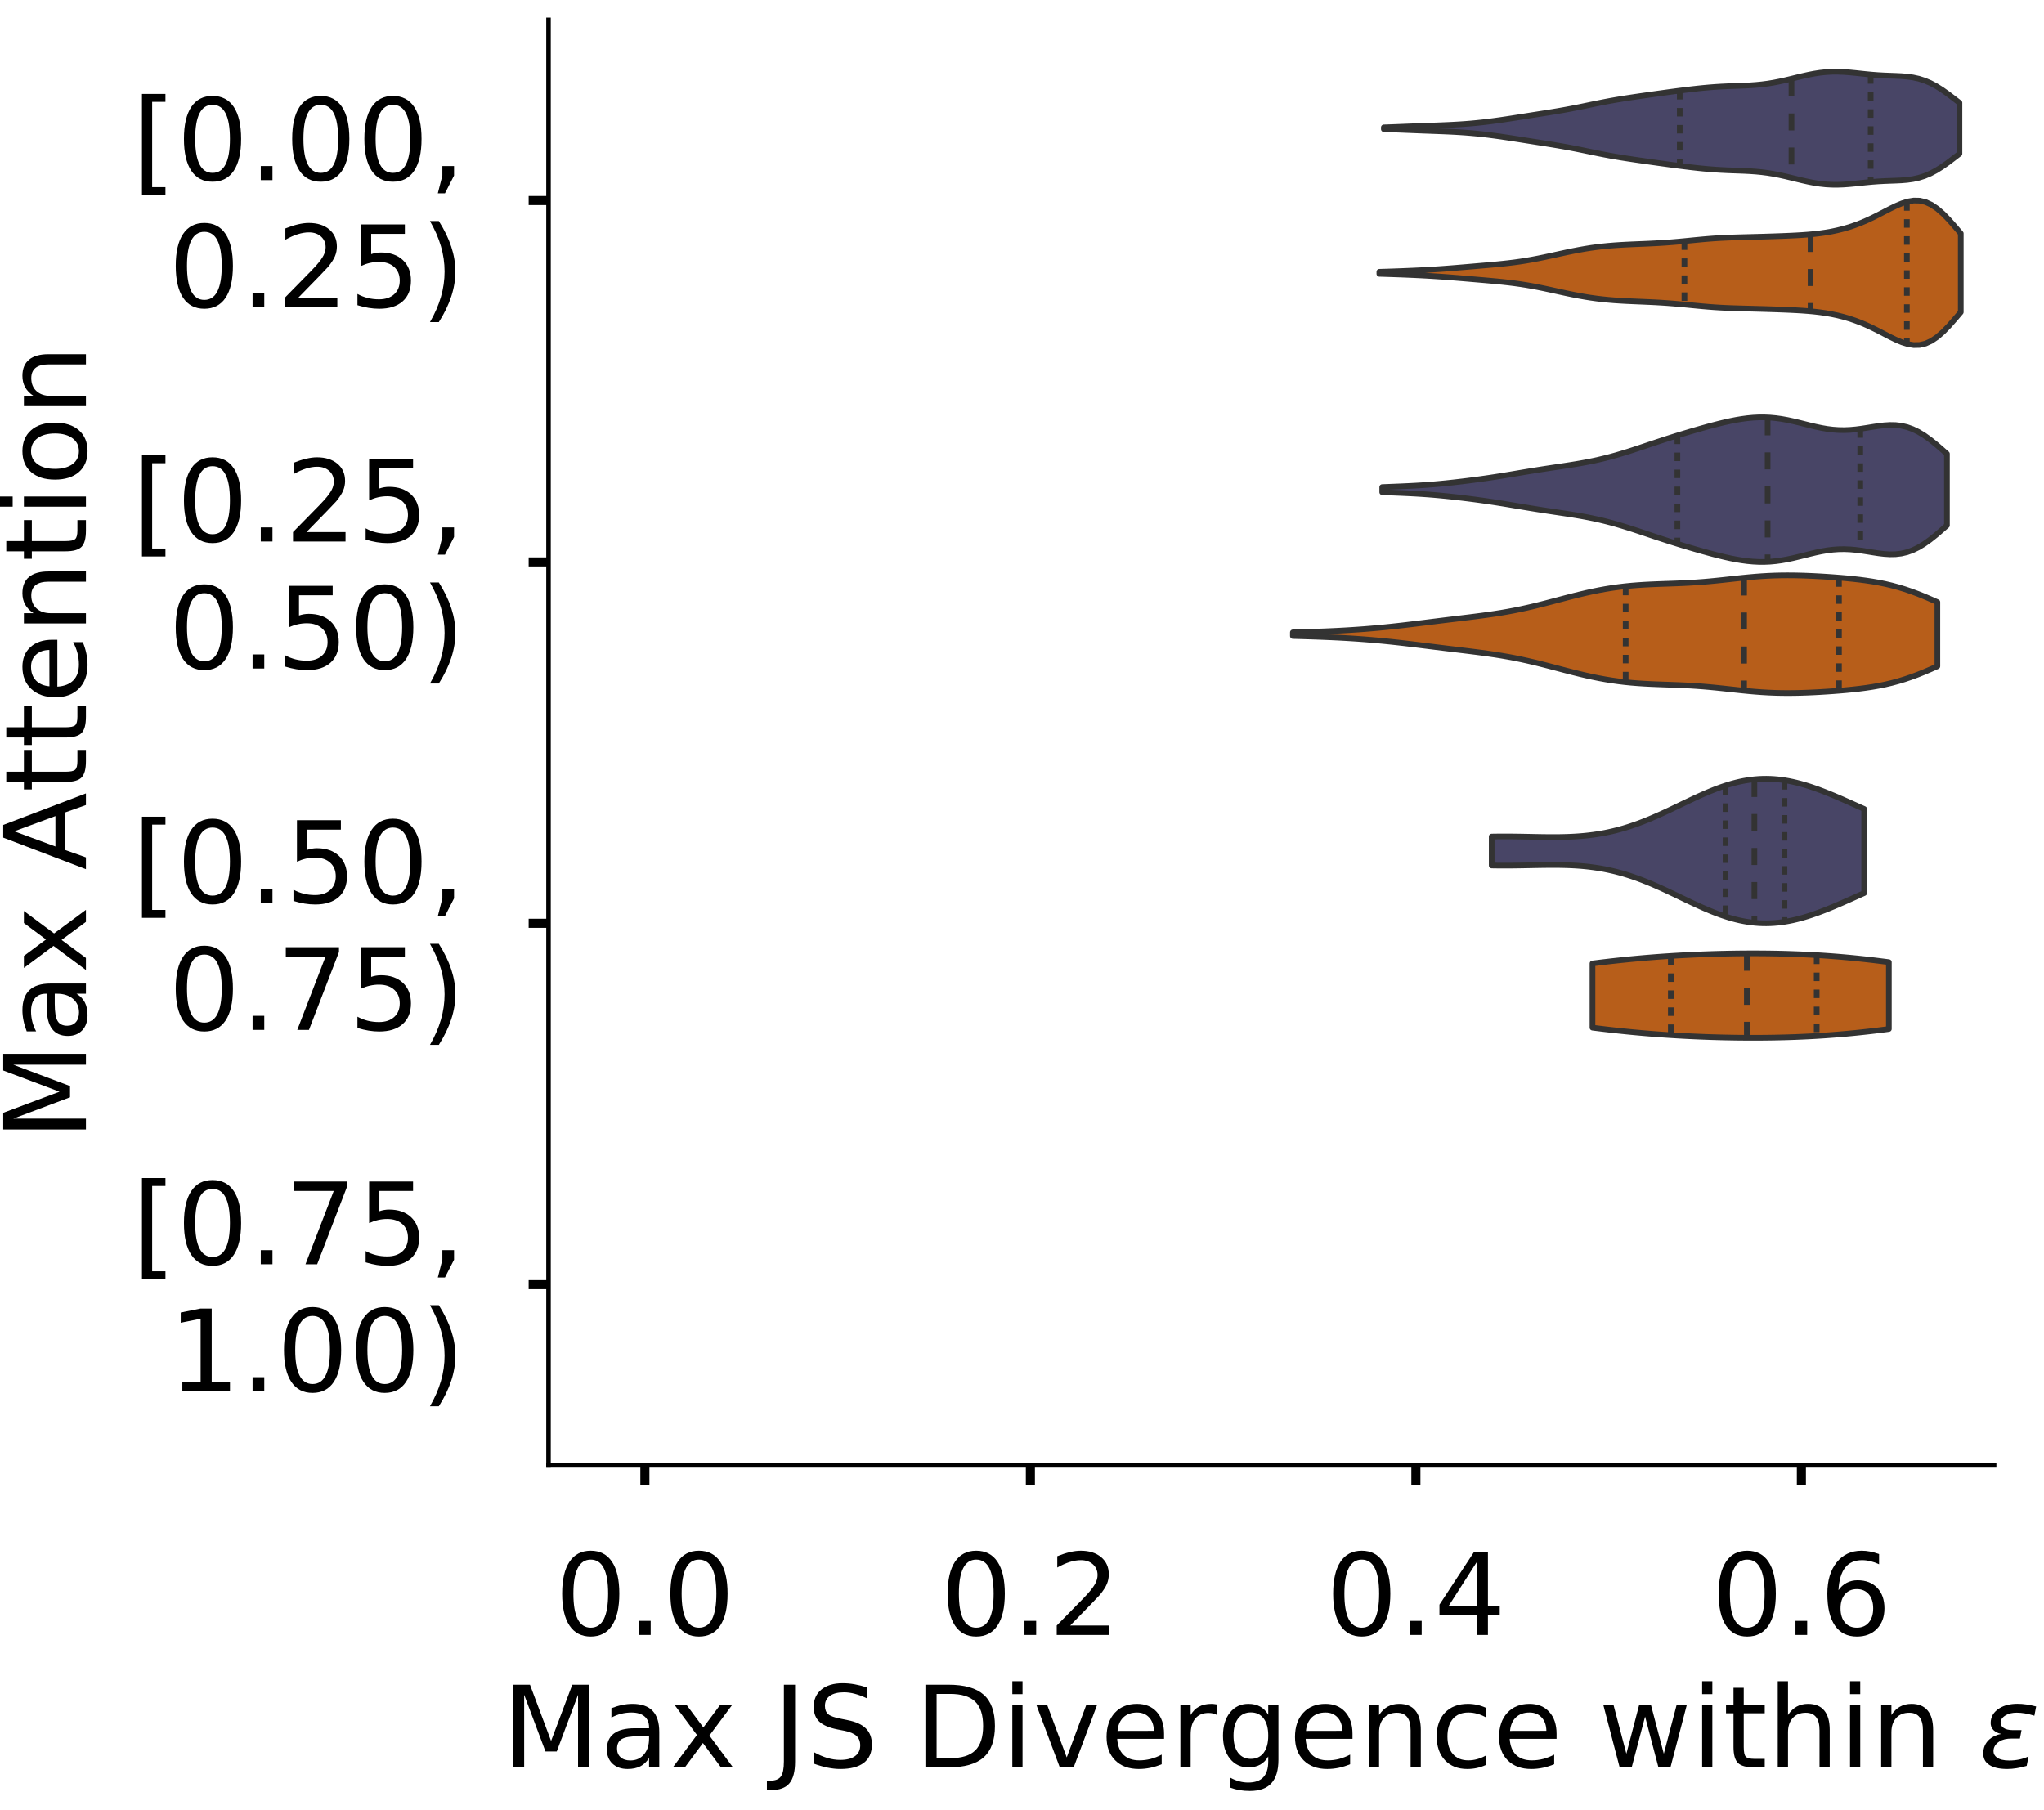 <?xml version="1.0" encoding="utf-8" standalone="no"?>
<!DOCTYPE svg PUBLIC "-//W3C//DTD SVG 1.1//EN"
  "http://www.w3.org/Graphics/SVG/1.1/DTD/svg11.dtd">
<!-- Created with matplotlib (https://matplotlib.org/) -->
<svg height="319.062pt" version="1.1" viewBox="0 0 360.352 319.062" width="360.352pt" xmlns="http://www.w3.org/2000/svg" xmlns:xlink="http://www.w3.org/1999/xlink">
 <defs>
  <style type="text/css">
*{stroke-linecap:butt;stroke-linejoin:round;}
  </style>
 </defs>
 <g id="figure_1">
  <g id="patch_1">
   <path d="M 0 319.062 
L 360.352 319.062 
L 360.352 0 
L 0 0 
z
" style="fill:#ffffff;"/>
  </g>
  <g id="axes_1">
   <g id="patch_2">
    <path d="M -269.522 258.362 
L -14.66 258.362 
L -14.66 3.5 
L -269.522 3.5 
z
" style="fill:#ffffff;"/>
   </g>
   <g id="patch_3">
    <path clip-path="url(#pee947281f1)" d="M -257.937 258.362 
L -252.145 258.362 
L -252.145 258.362 
L -257.937 258.362 
z
" style="fill:#43406b;opacity:0.6;stroke:#000000;stroke-linejoin:miter;stroke-width:0.5;"/>
   </g>
   <g id="patch_4">
    <path clip-path="url(#pee947281f1)" d="M -252.145 258.362 
L -246.352 258.362 
L -246.352 258.362 
L -252.145 258.362 
z
" style="fill:#43406b;opacity:0.6;stroke:#000000;stroke-linejoin:miter;stroke-width:0.5;"/>
   </g>
   <g id="patch_5">
    <path clip-path="url(#pee947281f1)" d="M -246.352 258.362 
L -240.56 258.362 
L -240.56 258.362 
L -246.352 258.362 
z
" style="fill:#43406b;opacity:0.6;stroke:#000000;stroke-linejoin:miter;stroke-width:0.5;"/>
   </g>
   <g id="patch_6">
    <path clip-path="url(#pee947281f1)" d="M -240.56 258.362 
L -234.768 258.362 
L -234.768 258.362 
L -240.56 258.362 
z
" style="fill:#43406b;opacity:0.6;stroke:#000000;stroke-linejoin:miter;stroke-width:0.5;"/>
   </g>
   <g id="patch_7">
    <path clip-path="url(#pee947281f1)" d="M -234.768 258.362 
L -228.975 258.362 
L -228.975 258.362 
L -234.768 258.362 
z
" style="fill:#43406b;opacity:0.6;stroke:#000000;stroke-linejoin:miter;stroke-width:0.5;"/>
   </g>
   <g id="patch_8">
    <path clip-path="url(#pee947281f1)" d="M -228.975 258.362 
L -223.183 258.362 
L -223.183 258.362 
L -228.975 258.362 
z
" style="fill:#43406b;opacity:0.6;stroke:#000000;stroke-linejoin:miter;stroke-width:0.5;"/>
   </g>
   <g id="patch_9">
    <path clip-path="url(#pee947281f1)" d="M -223.183 258.362 
L -217.391 258.362 
L -217.391 258.362 
L -223.183 258.362 
z
" style="fill:#43406b;opacity:0.6;stroke:#000000;stroke-linejoin:miter;stroke-width:0.5;"/>
   </g>
   <g id="patch_10">
    <path clip-path="url(#pee947281f1)" d="M -217.391 258.362 
L -211.599 258.362 
L -211.599 258.362 
L -217.391 258.362 
z
" style="fill:#43406b;opacity:0.6;stroke:#000000;stroke-linejoin:miter;stroke-width:0.5;"/>
   </g>
   <g id="patch_11">
    <path clip-path="url(#pee947281f1)" d="M -211.599 258.362 
L -205.806 258.362 
L -205.806 258.362 
L -211.599 258.362 
z
" style="fill:#43406b;opacity:0.6;stroke:#000000;stroke-linejoin:miter;stroke-width:0.5;"/>
   </g>
   <g id="patch_12">
    <path clip-path="url(#pee947281f1)" d="M -205.806 258.362 
L -200.014 258.362 
L -200.014 258.362 
L -205.806 258.362 
z
" style="fill:#43406b;opacity:0.6;stroke:#000000;stroke-linejoin:miter;stroke-width:0.5;"/>
   </g>
   <g id="patch_13">
    <path clip-path="url(#pee947281f1)" d="M -200.014 258.362 
L -194.222 258.362 
L -194.222 258.362 
L -200.014 258.362 
z
" style="fill:#43406b;opacity:0.6;stroke:#000000;stroke-linejoin:miter;stroke-width:0.5;"/>
   </g>
   <g id="patch_14">
    <path clip-path="url(#pee947281f1)" d="M -194.222 258.362 
L -188.429 258.362 
L -188.429 258.362 
L -194.222 258.362 
z
" style="fill:#43406b;opacity:0.6;stroke:#000000;stroke-linejoin:miter;stroke-width:0.5;"/>
   </g>
   <g id="patch_15">
    <path clip-path="url(#pee947281f1)" d="M -188.429 258.362 
L -182.637 258.362 
L -182.637 258.362 
L -188.429 258.362 
z
" style="fill:#43406b;opacity:0.6;stroke:#000000;stroke-linejoin:miter;stroke-width:0.5;"/>
   </g>
   <g id="patch_16">
    <path clip-path="url(#pee947281f1)" d="M -182.637 258.362 
L -176.845 258.362 
L -176.845 258.362 
L -182.637 258.362 
z
" style="fill:#43406b;opacity:0.6;stroke:#000000;stroke-linejoin:miter;stroke-width:0.5;"/>
   </g>
   <g id="patch_17">
    <path clip-path="url(#pee947281f1)" d="M -176.845 258.362 
L -171.052 258.362 
L -171.052 258.362 
L -176.845 258.362 
z
" style="fill:#43406b;opacity:0.6;stroke:#000000;stroke-linejoin:miter;stroke-width:0.5;"/>
   </g>
   <g id="patch_18">
    <path clip-path="url(#pee947281f1)" d="M -171.052 258.362 
L -165.26 258.362 
L -165.26 258.362 
L -171.052 258.362 
z
" style="fill:#43406b;opacity:0.6;stroke:#000000;stroke-linejoin:miter;stroke-width:0.5;"/>
   </g>
   <g id="patch_19">
    <path clip-path="url(#pee947281f1)" d="M -165.26 258.362 
L -159.468 258.362 
L -159.468 258.362 
L -165.26 258.362 
z
" style="fill:#43406b;opacity:0.6;stroke:#000000;stroke-linejoin:miter;stroke-width:0.5;"/>
   </g>
   <g id="patch_20">
    <path clip-path="url(#pee947281f1)" d="M -159.468 258.362 
L -153.675 258.362 
L -153.675 258.362 
L -159.468 258.362 
z
" style="fill:#43406b;opacity:0.6;stroke:#000000;stroke-linejoin:miter;stroke-width:0.5;"/>
   </g>
   <g id="patch_21">
    <path clip-path="url(#pee947281f1)" d="M -153.675 258.362 
L -147.883 258.362 
L -147.883 258.362 
L -153.675 258.362 
z
" style="fill:#43406b;opacity:0.6;stroke:#000000;stroke-linejoin:miter;stroke-width:0.5;"/>
   </g>
   <g id="patch_22">
    <path clip-path="url(#pee947281f1)" d="M -147.883 258.362 
L -142.091 258.362 
L -142.091 258.362 
L -147.883 258.362 
z
" style="fill:#43406b;opacity:0.6;stroke:#000000;stroke-linejoin:miter;stroke-width:0.5;"/>
   </g>
   <g id="patch_23">
    <path clip-path="url(#pee947281f1)" d="M -142.091 258.362 
L -136.299 258.362 
L -136.299 258.362 
L -142.091 258.362 
z
" style="fill:#43406b;opacity:0.6;stroke:#000000;stroke-linejoin:miter;stroke-width:0.5;"/>
   </g>
   <g id="patch_24">
    <path clip-path="url(#pee947281f1)" d="M -136.299 258.362 
L -130.506 258.362 
L -130.506 254.823 
L -136.299 254.823 
z
" style="fill:#43406b;opacity:0.6;stroke:#000000;stroke-linejoin:miter;stroke-width:0.5;"/>
   </g>
   <g id="patch_25">
    <path clip-path="url(#pee947281f1)" d="M -130.506 258.362 
L -124.714 258.362 
L -124.714 254.823 
L -130.506 254.823 
z
" style="fill:#43406b;opacity:0.6;stroke:#000000;stroke-linejoin:miter;stroke-width:0.5;"/>
   </g>
   <g id="patch_26">
    <path clip-path="url(#pee947281f1)" d="M -124.714 258.362 
L -118.922 258.362 
L -118.922 249.514 
L -124.714 249.514 
z
" style="fill:#43406b;opacity:0.6;stroke:#000000;stroke-linejoin:miter;stroke-width:0.5;"/>
   </g>
   <g id="patch_27">
    <path clip-path="url(#pee947281f1)" d="M -118.922 258.362 
L -113.129 258.362 
L -113.129 243.321 
L -118.922 243.321 
z
" style="fill:#43406b;opacity:0.6;stroke:#000000;stroke-linejoin:miter;stroke-width:0.5;"/>
   </g>
   <g id="patch_28">
    <path clip-path="url(#pee947281f1)" d="M -113.129 258.362 
L -107.337 258.362 
L -107.337 230.049 
L -113.129 230.049 
z
" style="fill:#43406b;opacity:0.6;stroke:#000000;stroke-linejoin:miter;stroke-width:0.5;"/>
   </g>
   <g id="patch_29">
    <path clip-path="url(#pee947281f1)" d="M -107.337 258.362 
L -101.545 258.362 
L -101.545 211.469 
L -107.337 211.469 
z
" style="fill:#43406b;opacity:0.6;stroke:#000000;stroke-linejoin:miter;stroke-width:0.5;"/>
   </g>
   <g id="patch_30">
    <path clip-path="url(#pee947281f1)" d="M -101.545 258.362 
L -95.752 258.362 
L -95.752 203.506 
L -101.545 203.506 
z
" style="fill:#43406b;opacity:0.6;stroke:#000000;stroke-linejoin:miter;stroke-width:0.5;"/>
   </g>
   <g id="patch_31">
    <path clip-path="url(#pee947281f1)" d="M -95.752 258.362 
L -89.96 258.362 
L -89.96 174.309 
L -95.752 174.309 
z
" style="fill:#43406b;opacity:0.6;stroke:#000000;stroke-linejoin:miter;stroke-width:0.5;"/>
   </g>
   <g id="patch_32">
    <path clip-path="url(#pee947281f1)" d="M -89.96 258.362 
L -84.168 258.362 
L -84.168 165.461 
L -89.96 165.461 
z
" style="fill:#43406b;opacity:0.6;stroke:#000000;stroke-linejoin:miter;stroke-width:0.5;"/>
   </g>
   <g id="patch_33">
    <path clip-path="url(#pee947281f1)" d="M -84.168 258.362 
L -78.375 258.362 
L -78.375 139.803 
L -84.168 139.803 
z
" style="fill:#43406b;opacity:0.6;stroke:#000000;stroke-linejoin:miter;stroke-width:0.5;"/>
   </g>
   <g id="patch_34">
    <path clip-path="url(#pee947281f1)" d="M -78.375 258.362 
L -72.583 258.362 
L -72.583 124.762 
L -78.375 124.762 
z
" style="fill:#43406b;opacity:0.6;stroke:#000000;stroke-linejoin:miter;stroke-width:0.5;"/>
   </g>
   <g id="patch_35">
    <path clip-path="url(#pee947281f1)" d="M -72.583 258.362 
L -66.791 258.362 
L -66.791 110.605 
L -72.583 110.605 
z
" style="fill:#43406b;opacity:0.6;stroke:#000000;stroke-linejoin:miter;stroke-width:0.5;"/>
   </g>
   <g id="patch_36">
    <path clip-path="url(#pee947281f1)" d="M -66.791 258.362 
L -60.998 258.362 
L -60.998 120.338 
L -66.791 120.338 
z
" style="fill:#43406b;opacity:0.6;stroke:#000000;stroke-linejoin:miter;stroke-width:0.5;"/>
   </g>
   <g id="patch_37">
    <path clip-path="url(#pee947281f1)" d="M -60.998 258.362 
L -55.206 258.362 
L -55.206 91.14 
L -60.998 91.14 
z
" style="fill:#43406b;opacity:0.6;stroke:#000000;stroke-linejoin:miter;stroke-width:0.5;"/>
   </g>
   <g id="patch_38">
    <path clip-path="url(#pee947281f1)" d="M -55.206 258.362 
L -49.414 258.362 
L -49.414 96.449 
L -55.206 96.449 
z
" style="fill:#43406b;opacity:0.6;stroke:#000000;stroke-linejoin:miter;stroke-width:0.5;"/>
   </g>
   <g id="patch_39">
    <path clip-path="url(#pee947281f1)" d="M -49.414 258.362 
L -43.622 258.362 
L -43.622 103.527 
L -49.414 103.527 
z
" style="fill:#43406b;opacity:0.6;stroke:#000000;stroke-linejoin:miter;stroke-width:0.5;"/>
   </g>
   <g id="patch_40">
    <path clip-path="url(#pee947281f1)" d="M -43.622 258.362 
L -37.829 258.362 
L -37.829 80.523 
L -43.622 80.523 
z
" style="fill:#43406b;opacity:0.6;stroke:#000000;stroke-linejoin:miter;stroke-width:0.5;"/>
   </g>
   <g id="patch_41">
    <path clip-path="url(#pee947281f1)" d="M -37.829 258.362 
L -32.037 258.362 
L -32.037 130.07 
L -37.829 130.07 
z
" style="fill:#43406b;opacity:0.6;stroke:#000000;stroke-linejoin:miter;stroke-width:0.5;"/>
   </g>
   <g id="patch_42">
    <path clip-path="url(#pee947281f1)" d="M -32.037 258.362 
L -26.245 258.362 
L -26.245 258.362 
L -32.037 258.362 
z
" style="fill:#43406b;opacity:0.6;stroke:#000000;stroke-linejoin:miter;stroke-width:0.5;"/>
   </g>
   <g id="patch_43">
    <path clip-path="url(#pee947281f1)" d="M -257.937 258.362 
L -252.145 258.362 
L -252.145 258.362 
L -257.937 258.362 
z
" style="fill:#d15a00;opacity:0.6;stroke:#000000;stroke-linejoin:miter;stroke-width:0.5;"/>
   </g>
   <g id="patch_44">
    <path clip-path="url(#pee947281f1)" d="M -252.145 258.362 
L -246.352 258.362 
L -246.352 258.362 
L -252.145 258.362 
z
" style="fill:#d15a00;opacity:0.6;stroke:#000000;stroke-linejoin:miter;stroke-width:0.5;"/>
   </g>
   <g id="patch_45">
    <path clip-path="url(#pee947281f1)" d="M -246.352 258.362 
L -240.56 258.362 
L -240.56 258.362 
L -246.352 258.362 
z
" style="fill:#d15a00;opacity:0.6;stroke:#000000;stroke-linejoin:miter;stroke-width:0.5;"/>
   </g>
   <g id="patch_46">
    <path clip-path="url(#pee947281f1)" d="M -240.56 258.362 
L -234.768 258.362 
L -234.768 258.362 
L -240.56 258.362 
z
" style="fill:#d15a00;opacity:0.6;stroke:#000000;stroke-linejoin:miter;stroke-width:0.5;"/>
   </g>
   <g id="patch_47">
    <path clip-path="url(#pee947281f1)" d="M -234.768 258.362 
L -228.975 258.362 
L -228.975 258.362 
L -234.768 258.362 
z
" style="fill:#d15a00;opacity:0.6;stroke:#000000;stroke-linejoin:miter;stroke-width:0.5;"/>
   </g>
   <g id="patch_48">
    <path clip-path="url(#pee947281f1)" d="M -228.975 258.362 
L -223.183 258.362 
L -223.183 258.362 
L -228.975 258.362 
z
" style="fill:#d15a00;opacity:0.6;stroke:#000000;stroke-linejoin:miter;stroke-width:0.5;"/>
   </g>
   <g id="patch_49">
    <path clip-path="url(#pee947281f1)" d="M -223.183 258.362 
L -217.391 258.362 
L -217.391 258.362 
L -223.183 258.362 
z
" style="fill:#d15a00;opacity:0.6;stroke:#000000;stroke-linejoin:miter;stroke-width:0.5;"/>
   </g>
   <g id="patch_50">
    <path clip-path="url(#pee947281f1)" d="M -217.391 258.362 
L -211.599 258.362 
L -211.599 258.362 
L -217.391 258.362 
z
" style="fill:#d15a00;opacity:0.6;stroke:#000000;stroke-linejoin:miter;stroke-width:0.5;"/>
   </g>
   <g id="patch_51">
    <path clip-path="url(#pee947281f1)" d="M -211.599 258.362 
L -205.806 258.362 
L -205.806 258.362 
L -211.599 258.362 
z
" style="fill:#d15a00;opacity:0.6;stroke:#000000;stroke-linejoin:miter;stroke-width:0.5;"/>
   </g>
   <g id="patch_52">
    <path clip-path="url(#pee947281f1)" d="M -205.806 258.362 
L -200.014 258.362 
L -200.014 258.362 
L -205.806 258.362 
z
" style="fill:#d15a00;opacity:0.6;stroke:#000000;stroke-linejoin:miter;stroke-width:0.5;"/>
   </g>
   <g id="patch_53">
    <path clip-path="url(#pee947281f1)" d="M -200.014 258.362 
L -194.222 258.362 
L -194.222 258.362 
L -200.014 258.362 
z
" style="fill:#d15a00;opacity:0.6;stroke:#000000;stroke-linejoin:miter;stroke-width:0.5;"/>
   </g>
   <g id="patch_54">
    <path clip-path="url(#pee947281f1)" d="M -194.222 258.362 
L -188.429 258.362 
L -188.429 258.362 
L -194.222 258.362 
z
" style="fill:#d15a00;opacity:0.6;stroke:#000000;stroke-linejoin:miter;stroke-width:0.5;"/>
   </g>
   <g id="patch_55">
    <path clip-path="url(#pee947281f1)" d="M -188.429 258.362 
L -182.637 258.362 
L -182.637 258.362 
L -188.429 258.362 
z
" style="fill:#d15a00;opacity:0.6;stroke:#000000;stroke-linejoin:miter;stroke-width:0.5;"/>
   </g>
   <g id="patch_56">
    <path clip-path="url(#pee947281f1)" d="M -182.637 258.362 
L -176.845 258.362 
L -176.845 258.362 
L -182.637 258.362 
z
" style="fill:#d15a00;opacity:0.6;stroke:#000000;stroke-linejoin:miter;stroke-width:0.5;"/>
   </g>
   <g id="patch_57">
    <path clip-path="url(#pee947281f1)" d="M -176.845 258.362 
L -171.052 258.362 
L -171.052 258.362 
L -176.845 258.362 
z
" style="fill:#d15a00;opacity:0.6;stroke:#000000;stroke-linejoin:miter;stroke-width:0.5;"/>
   </g>
   <g id="patch_58">
    <path clip-path="url(#pee947281f1)" d="M -171.052 258.362 
L -165.26 258.362 
L -165.26 258.362 
L -171.052 258.362 
z
" style="fill:#d15a00;opacity:0.6;stroke:#000000;stroke-linejoin:miter;stroke-width:0.5;"/>
   </g>
   <g id="patch_59">
    <path clip-path="url(#pee947281f1)" d="M -165.26 258.362 
L -159.468 258.362 
L -159.468 258.362 
L -165.26 258.362 
z
" style="fill:#d15a00;opacity:0.6;stroke:#000000;stroke-linejoin:miter;stroke-width:0.5;"/>
   </g>
   <g id="patch_60">
    <path clip-path="url(#pee947281f1)" d="M -159.468 258.362 
L -153.675 258.362 
L -153.675 258.362 
L -159.468 258.362 
z
" style="fill:#d15a00;opacity:0.6;stroke:#000000;stroke-linejoin:miter;stroke-width:0.5;"/>
   </g>
   <g id="patch_61">
    <path clip-path="url(#pee947281f1)" d="M -153.675 258.362 
L -147.883 258.362 
L -147.883 258.362 
L -153.675 258.362 
z
" style="fill:#d15a00;opacity:0.6;stroke:#000000;stroke-linejoin:miter;stroke-width:0.5;"/>
   </g>
   <g id="patch_62">
    <path clip-path="url(#pee947281f1)" d="M -147.883 258.362 
L -142.091 258.362 
L -142.091 257.492 
L -147.883 257.492 
z
" style="fill:#d15a00;opacity:0.6;stroke:#000000;stroke-linejoin:miter;stroke-width:0.5;"/>
   </g>
   <g id="patch_63">
    <path clip-path="url(#pee947281f1)" d="M -142.091 258.362 
L -136.299 258.362 
L -136.299 258.362 
L -142.091 258.362 
z
" style="fill:#d15a00;opacity:0.6;stroke:#000000;stroke-linejoin:miter;stroke-width:0.5;"/>
   </g>
   <g id="patch_64">
    <path clip-path="url(#pee947281f1)" d="M -136.299 258.362 
L -130.506 258.362 
L -130.506 254.882 
L -136.299 254.882 
z
" style="fill:#d15a00;opacity:0.6;stroke:#000000;stroke-linejoin:miter;stroke-width:0.5;"/>
   </g>
   <g id="patch_65">
    <path clip-path="url(#pee947281f1)" d="M -130.506 258.362 
L -124.714 258.362 
L -124.714 254.012 
L -130.506 254.012 
z
" style="fill:#d15a00;opacity:0.6;stroke:#000000;stroke-linejoin:miter;stroke-width:0.5;"/>
   </g>
   <g id="patch_66">
    <path clip-path="url(#pee947281f1)" d="M -124.714 258.362 
L -118.922 258.362 
L -118.922 246.182 
L -124.714 246.182 
z
" style="fill:#d15a00;opacity:0.6;stroke:#000000;stroke-linejoin:miter;stroke-width:0.5;"/>
   </g>
   <g id="patch_67">
    <path clip-path="url(#pee947281f1)" d="M -118.922 258.362 
L -113.129 258.362 
L -113.129 236.612 
L -118.922 236.612 
z
" style="fill:#d15a00;opacity:0.6;stroke:#000000;stroke-linejoin:miter;stroke-width:0.5;"/>
   </g>
   <g id="patch_68">
    <path clip-path="url(#pee947281f1)" d="M -113.129 258.362 
L -107.337 258.362 
L -107.337 228.782 
L -113.129 228.782 
z
" style="fill:#d15a00;opacity:0.6;stroke:#000000;stroke-linejoin:miter;stroke-width:0.5;"/>
   </g>
   <g id="patch_69">
    <path clip-path="url(#pee947281f1)" d="M -107.337 258.362 
L -101.545 258.362 
L -101.545 220.952 
L -107.337 220.952 
z
" style="fill:#d15a00;opacity:0.6;stroke:#000000;stroke-linejoin:miter;stroke-width:0.5;"/>
   </g>
   <g id="patch_70">
    <path clip-path="url(#pee947281f1)" d="M -101.545 258.362 
L -95.752 258.362 
L -95.752 182.673 
L -101.545 182.673 
z
" style="fill:#d15a00;opacity:0.6;stroke:#000000;stroke-linejoin:miter;stroke-width:0.5;"/>
   </g>
   <g id="patch_71">
    <path clip-path="url(#pee947281f1)" d="M -95.752 258.362 
L -89.96 258.362 
L -89.96 169.623 
L -95.752 169.623 
z
" style="fill:#d15a00;opacity:0.6;stroke:#000000;stroke-linejoin:miter;stroke-width:0.5;"/>
   </g>
   <g id="patch_72">
    <path clip-path="url(#pee947281f1)" d="M -89.96 258.362 
L -84.168 258.362 
L -84.168 164.403 
L -89.96 164.403 
z
" style="fill:#d15a00;opacity:0.6;stroke:#000000;stroke-linejoin:miter;stroke-width:0.5;"/>
   </g>
   <g id="patch_73">
    <path clip-path="url(#pee947281f1)" d="M -84.168 258.362 
L -78.375 258.362 
L -78.375 167.013 
L -84.168 167.013 
z
" style="fill:#d15a00;opacity:0.6;stroke:#000000;stroke-linejoin:miter;stroke-width:0.5;"/>
   </g>
   <g id="patch_74">
    <path clip-path="url(#pee947281f1)" d="M -78.375 258.362 
L -72.583 258.362 
L -72.583 147.004 
L -78.375 147.004 
z
" style="fill:#d15a00;opacity:0.6;stroke:#000000;stroke-linejoin:miter;stroke-width:0.5;"/>
   </g>
   <g id="patch_75">
    <path clip-path="url(#pee947281f1)" d="M -72.583 258.362 
L -66.791 258.362 
L -66.791 145.264 
L -72.583 145.264 
z
" style="fill:#d15a00;opacity:0.6;stroke:#000000;stroke-linejoin:miter;stroke-width:0.5;"/>
   </g>
   <g id="patch_76">
    <path clip-path="url(#pee947281f1)" d="M -66.791 258.362 
L -60.998 258.362 
L -60.998 145.264 
L -66.791 145.264 
z
" style="fill:#d15a00;opacity:0.6;stroke:#000000;stroke-linejoin:miter;stroke-width:0.5;"/>
   </g>
   <g id="patch_77">
    <path clip-path="url(#pee947281f1)" d="M -60.998 258.362 
L -55.206 258.362 
L -55.206 145.264 
L -60.998 145.264 
z
" style="fill:#d15a00;opacity:0.6;stroke:#000000;stroke-linejoin:miter;stroke-width:0.5;"/>
   </g>
   <g id="patch_78">
    <path clip-path="url(#pee947281f1)" d="M -55.206 258.362 
L -49.414 258.362 
L -49.414 127.864 
L -55.206 127.864 
z
" style="fill:#d15a00;opacity:0.6;stroke:#000000;stroke-linejoin:miter;stroke-width:0.5;"/>
   </g>
   <g id="patch_79">
    <path clip-path="url(#pee947281f1)" d="M -49.414 258.362 
L -43.622 258.362 
L -43.622 106.115 
L -49.414 106.115 
z
" style="fill:#d15a00;opacity:0.6;stroke:#000000;stroke-linejoin:miter;stroke-width:0.5;"/>
   </g>
   <g id="patch_80">
    <path clip-path="url(#pee947281f1)" d="M -43.622 258.362 
L -37.829 258.362 
L -37.829 27.816 
L -43.622 27.816 
z
" style="fill:#d15a00;opacity:0.6;stroke:#000000;stroke-linejoin:miter;stroke-width:0.5;"/>
   </g>
   <g id="patch_81">
    <path clip-path="url(#pee947281f1)" d="M -37.829 258.362 
L -32.037 258.362 
L -32.037 15.636 
L -37.829 15.636 
z
" style="fill:#d15a00;opacity:0.6;stroke:#000000;stroke-linejoin:miter;stroke-width:0.5;"/>
   </g>
   <g id="patch_82">
    <path clip-path="url(#pee947281f1)" d="M -32.037 258.362 
L -26.245 258.362 
L -26.245 258.362 
L -32.037 258.362 
z
" style="fill:#d15a00;opacity:0.6;stroke:#000000;stroke-linejoin:miter;stroke-width:0.5;"/>
   </g>
   <g id="matplotlib.axis_1">
    <g id="xtick_1">
     <g id="line2d_1">
      <defs>
       <path d="M 0 0 
L 0 3.5 
" id="mee40ece151" style="stroke:#000000;stroke-width:1.6;"/>
      </defs>
      <g/>
     </g>
     <g id="text_1">
      <!-- 0.0 -->
      <defs>
       <path d="M 31.781 66.406 
Q 24.172 66.406 20.328 58.906 
Q 16.5 51.422 16.5 36.375 
Q 16.5 21.391 20.328 13.891 
Q 24.172 6.391 31.781 6.391 
Q 39.453 6.391 43.281 13.891 
Q 47.125 21.391 47.125 36.375 
Q 47.125 51.422 43.281 58.906 
Q 39.453 66.406 31.781 66.406 
z
M 31.781 74.219 
Q 44.047 74.219 50.516 64.516 
Q 56.984 54.828 56.984 36.375 
Q 56.984 17.969 50.516 8.266 
Q 44.047 -1.422 31.781 -1.422 
Q 19.531 -1.422 13.062 8.266 
Q 6.594 17.969 6.594 36.375 
Q 6.594 54.828 13.062 64.516 
Q 19.531 74.219 31.781 74.219 
z
" id="DejaVuSans-48"/>
       <path d="M 10.688 12.406 
L 21 12.406 
L 21 0 
L 10.688 0 
z
" id="DejaVuSans-46"/>
      </defs>
      <g transform="translate(-273.84 288.259)scale(0.2 -0.2)">
       <use xlink:href="#DejaVuSans-48"/>
       <use x="63.623" xlink:href="#DejaVuSans-46"/>
       <use x="95.41" xlink:href="#DejaVuSans-48"/>
      </g>
     </g>
    </g>
    <g id="xtick_2">
     <g id="line2d_2">
      <g/>
     </g>
     <g id="text_2">
      <!-- 0.2 -->
      <defs>
       <path d="M 19.188 8.297 
L 53.609 8.297 
L 53.609 0 
L 7.328 0 
L 7.328 8.297 
Q 12.938 14.109 22.625 23.891 
Q 32.328 33.688 34.812 36.531 
Q 39.547 41.844 41.422 45.531 
Q 43.312 49.219 43.312 52.781 
Q 43.312 58.594 39.234 62.25 
Q 35.156 65.922 28.609 65.922 
Q 23.969 65.922 18.812 64.312 
Q 13.672 62.703 7.812 59.422 
L 7.812 69.391 
Q 13.766 71.781 18.938 73 
Q 24.125 74.219 28.422 74.219 
Q 39.75 74.219 46.484 68.547 
Q 53.219 62.891 53.219 53.422 
Q 53.219 48.922 51.531 44.891 
Q 49.859 40.875 45.406 35.406 
Q 44.188 33.984 37.641 27.219 
Q 31.109 20.453 19.188 8.297 
z
" id="DejaVuSans-50"/>
      </defs>
      <g transform="translate(-207.642 288.259)scale(0.2 -0.2)">
       <use xlink:href="#DejaVuSans-48"/>
       <use x="63.623" xlink:href="#DejaVuSans-46"/>
       <use x="95.41" xlink:href="#DejaVuSans-50"/>
      </g>
     </g>
    </g>
    <g id="xtick_3">
     <g id="line2d_3">
      <g/>
     </g>
     <g id="text_3">
      <!-- 0.4 -->
      <defs>
       <path d="M 37.797 64.312 
L 12.891 25.391 
L 37.797 25.391 
z
M 35.203 72.906 
L 47.609 72.906 
L 47.609 25.391 
L 58.016 25.391 
L 58.016 17.188 
L 47.609 17.188 
L 47.609 0 
L 37.797 0 
L 37.797 17.188 
L 4.891 17.188 
L 4.891 26.703 
z
" id="DejaVuSans-52"/>
      </defs>
      <g transform="translate(-141.444 288.259)scale(0.2 -0.2)">
       <use xlink:href="#DejaVuSans-48"/>
       <use x="63.623" xlink:href="#DejaVuSans-46"/>
       <use x="95.41" xlink:href="#DejaVuSans-52"/>
      </g>
     </g>
    </g>
    <g id="xtick_4">
     <g id="line2d_4">
      <g/>
     </g>
     <g id="text_4">
      <!-- 0.6 -->
      <defs>
       <path d="M 33.016 40.375 
Q 26.375 40.375 22.484 35.828 
Q 18.609 31.297 18.609 23.391 
Q 18.609 15.531 22.484 10.953 
Q 26.375 6.391 33.016 6.391 
Q 39.656 6.391 43.531 10.953 
Q 47.406 15.531 47.406 23.391 
Q 47.406 31.297 43.531 35.828 
Q 39.656 40.375 33.016 40.375 
z
M 52.594 71.297 
L 52.594 62.312 
Q 48.875 64.062 45.094 64.984 
Q 41.312 65.922 37.594 65.922 
Q 27.828 65.922 22.672 59.328 
Q 17.531 52.734 16.797 39.406 
Q 19.672 43.656 24.016 45.922 
Q 28.375 48.188 33.594 48.188 
Q 44.578 48.188 50.953 41.516 
Q 57.328 34.859 57.328 23.391 
Q 57.328 12.156 50.688 5.359 
Q 44.047 -1.422 33.016 -1.422 
Q 20.359 -1.422 13.672 8.266 
Q 6.984 17.969 6.984 36.375 
Q 6.984 53.656 15.188 63.938 
Q 23.391 74.219 37.203 74.219 
Q 40.922 74.219 44.703 73.484 
Q 48.484 72.75 52.594 71.297 
z
" id="DejaVuSans-54"/>
      </defs>
      <g transform="translate(-75.247 288.259)scale(0.2 -0.2)">
       <use xlink:href="#DejaVuSans-48"/>
       <use x="63.623" xlink:href="#DejaVuSans-46"/>
       <use x="95.41" xlink:href="#DejaVuSans-54"/>
      </g>
     </g>
    </g>
    <g id="text_5">
     <!--   -->
     <defs>
      <path id="DejaVuSans-32"/>
     </defs>
     <g transform="translate(-145.269 311.615)scale(0.2 -0.2)">
      <use xlink:href="#DejaVuSans-32"/>
     </g>
    </g>
   </g>
   <g id="matplotlib.axis_2">
    <g id="ytick_1">
     <g id="line2d_5">
      <defs>
       <path d="M 0 0 
L -3.5 0 
" id="m446655ea9a" style="stroke:#000000;stroke-width:1.6;"/>
      </defs>
      <g/>
     </g>
     <g id="text_6">
      <!-- 0.00 -->
      <g transform="translate(-328.753 265.96)scale(0.2 -0.2)">
       <use xlink:href="#DejaVuSans-48"/>
       <use x="63.623" xlink:href="#DejaVuSans-46"/>
       <use x="95.41" xlink:href="#DejaVuSans-48"/>
       <use x="159.033" xlink:href="#DejaVuSans-48"/>
      </g>
     </g>
    </g>
    <g id="ytick_2">
     <g id="line2d_6">
      <g/>
     </g>
     <g id="text_7">
      <!-- 0.05 -->
      <defs>
       <path d="M 10.797 72.906 
L 49.516 72.906 
L 49.516 64.594 
L 19.828 64.594 
L 19.828 46.734 
Q 21.969 47.469 24.109 47.828 
Q 26.266 48.188 28.422 48.188 
Q 40.625 48.188 47.75 41.5 
Q 54.891 34.812 54.891 23.391 
Q 54.891 11.625 47.562 5.094 
Q 40.234 -1.422 26.906 -1.422 
Q 22.312 -1.422 17.547 -0.641 
Q 12.797 0.141 7.719 1.703 
L 7.719 11.625 
Q 12.109 9.234 16.797 8.062 
Q 21.484 6.891 26.703 6.891 
Q 35.156 6.891 40.078 11.328 
Q 45.016 15.766 45.016 23.391 
Q 45.016 31 40.078 35.438 
Q 35.156 39.891 26.703 39.891 
Q 22.75 39.891 18.812 39.016 
Q 14.891 38.141 10.797 36.281 
z
" id="DejaVuSans-53"/>
      </defs>
      <g transform="translate(-328.753 182.659)scale(0.2 -0.2)">
       <use xlink:href="#DejaVuSans-48"/>
       <use x="63.623" xlink:href="#DejaVuSans-46"/>
       <use x="95.41" xlink:href="#DejaVuSans-48"/>
       <use x="159.033" xlink:href="#DejaVuSans-53"/>
      </g>
     </g>
    </g>
    <g id="ytick_3">
     <g id="line2d_7">
      <g/>
     </g>
     <g id="text_8">
      <!-- 0.10 -->
      <defs>
       <path d="M 12.406 8.297 
L 28.516 8.297 
L 28.516 63.922 
L 10.984 60.406 
L 10.984 69.391 
L 28.422 72.906 
L 38.281 72.906 
L 38.281 8.297 
L 54.391 8.297 
L 54.391 0 
L 12.406 0 
z
" id="DejaVuSans-49"/>
      </defs>
      <g transform="translate(-328.753 99.358)scale(0.2 -0.2)">
       <use xlink:href="#DejaVuSans-48"/>
       <use x="63.623" xlink:href="#DejaVuSans-46"/>
       <use x="95.41" xlink:href="#DejaVuSans-49"/>
       <use x="159.033" xlink:href="#DejaVuSans-48"/>
      </g>
     </g>
    </g>
    <g id="ytick_4">
     <g id="line2d_8">
      <g/>
     </g>
     <g id="text_9">
      <!-- 0.15 -->
      <g transform="translate(-328.753 16.057)scale(0.2 -0.2)">
       <use xlink:href="#DejaVuSans-48"/>
       <use x="63.623" xlink:href="#DejaVuSans-46"/>
       <use x="95.41" xlink:href="#DejaVuSans-49"/>
       <use x="159.033" xlink:href="#DejaVuSans-53"/>
      </g>
     </g>
    </g>
    <g id="text_10">
     <!--   -->
     <g transform="translate(-336.413 133.728)rotate(-90)scale(0.176 -0.176)">
      <use xlink:href="#DejaVuSans-32"/>
     </g>
    </g>
   </g>
   <g id="patch_83">
    <path style="fill:none;stroke:#000000;stroke-linecap:square;stroke-linejoin:miter;stroke-width:0.8;"/>
   </g>
   <g id="patch_84">
    <path style="fill:none;stroke:#000000;stroke-linecap:square;stroke-linejoin:miter;stroke-width:0.8;"/>
   </g>
  </g>
  <g id="axes_2">
   <g id="patch_85">
    <path d="M 96.7 258.362 
L 351.562 258.362 
L 351.562 3.5 
L 96.7 3.5 
z
" style="fill:#ffffff;"/>
   </g>
   <g id="PolyCollection_1">
    <defs>
     <path d="M 243.969 -296.292 
L 243.969 -296.602 
L 244.994 -296.637 
L 246.019 -296.675 
L 247.044 -296.715 
L 248.069 -296.757 
L 249.094 -296.798 
L 250.119 -296.839 
L 251.144 -296.878 
L 252.169 -296.915 
L 253.194 -296.953 
L 254.219 -296.992 
L 255.244 -297.035 
L 256.269 -297.085 
L 257.294 -297.143 
L 258.319 -297.213 
L 259.344 -297.295 
L 260.369 -297.39 
L 261.394 -297.499 
L 262.419 -297.62 
L 263.445 -297.752 
L 264.47 -297.893 
L 265.495 -298.043 
L 266.52 -298.199 
L 267.545 -298.358 
L 268.57 -298.52 
L 269.595 -298.682 
L 270.62 -298.843 
L 271.645 -299.003 
L 272.67 -299.165 
L 273.695 -299.329 
L 274.72 -299.499 
L 275.745 -299.677 
L 276.77 -299.865 
L 277.795 -300.063 
L 278.82 -300.269 
L 279.845 -300.48 
L 280.87 -300.692 
L 281.896 -300.901 
L 282.921 -301.102 
L 283.946 -301.293 
L 284.971 -301.472 
L 285.996 -301.642 
L 287.021 -301.802 
L 288.046 -301.956 
L 289.071 -302.106 
L 290.096 -302.252 
L 291.121 -302.397 
L 292.146 -302.541 
L 293.171 -302.683 
L 294.196 -302.823 
L 295.221 -302.959 
L 296.246 -303.093 
L 297.271 -303.221 
L 298.296 -303.344 
L 299.321 -303.459 
L 300.347 -303.563 
L 301.372 -303.655 
L 302.397 -303.733 
L 303.422 -303.796 
L 304.447 -303.846 
L 305.472 -303.886 
L 306.497 -303.922 
L 307.522 -303.962 
L 308.547 -304.013 
L 309.572 -304.086 
L 310.597 -304.186 
L 311.622 -304.318 
L 312.647 -304.484 
L 313.672 -304.682 
L 314.697 -304.907 
L 315.722 -305.15 
L 316.747 -305.401 
L 317.772 -305.647 
L 318.798 -305.875 
L 319.823 -306.073 
L 320.848 -306.231 
L 321.873 -306.342 
L 322.898 -306.401 
L 323.923 -306.41 
L 324.948 -306.374 
L 325.973 -306.302 
L 326.998 -306.204 
L 328.023 -306.095 
L 329.048 -305.988 
L 330.073 -305.892 
L 331.098 -305.815 
L 332.123 -305.759 
L 333.148 -305.718 
L 334.173 -305.681 
L 335.198 -305.632 
L 336.223 -305.548 
L 337.248 -305.405 
L 338.274 -305.181 
L 339.299 -304.857 
L 340.324 -304.423 
L 341.349 -303.878 
L 342.374 -303.233 
L 343.399 -302.508 
L 344.424 -301.732 
L 345.449 -300.94 
L 345.449 -291.954 
L 345.449 -291.954 
L 344.424 -291.162 
L 343.399 -290.386 
L 342.374 -289.662 
L 341.349 -289.016 
L 340.324 -288.471 
L 339.299 -288.037 
L 338.274 -287.713 
L 337.248 -287.489 
L 336.223 -287.346 
L 335.198 -287.262 
L 334.173 -287.213 
L 333.148 -287.176 
L 332.123 -287.135 
L 331.098 -287.079 
L 330.073 -287.002 
L 329.048 -286.906 
L 328.023 -286.799 
L 326.998 -286.69 
L 325.973 -286.592 
L 324.948 -286.52 
L 323.923 -286.484 
L 322.898 -286.493 
L 321.873 -286.552 
L 320.848 -286.663 
L 319.823 -286.821 
L 318.798 -287.019 
L 317.772 -287.247 
L 316.747 -287.493 
L 315.722 -287.744 
L 314.697 -287.987 
L 313.672 -288.212 
L 312.647 -288.41 
L 311.622 -288.576 
L 310.597 -288.708 
L 309.572 -288.808 
L 308.547 -288.881 
L 307.522 -288.933 
L 306.497 -288.972 
L 305.472 -289.008 
L 304.447 -289.048 
L 303.422 -289.098 
L 302.397 -289.161 
L 301.372 -289.239 
L 300.347 -289.331 
L 299.321 -289.435 
L 298.296 -289.55 
L 297.271 -289.673 
L 296.246 -289.801 
L 295.221 -289.935 
L 294.196 -290.071 
L 293.171 -290.211 
L 292.146 -290.353 
L 291.121 -290.497 
L 290.096 -290.642 
L 289.071 -290.789 
L 288.046 -290.938 
L 287.021 -291.092 
L 285.996 -291.252 
L 284.971 -291.422 
L 283.946 -291.601 
L 282.921 -291.792 
L 281.896 -291.993 
L 280.87 -292.202 
L 279.845 -292.414 
L 278.82 -292.625 
L 277.795 -292.831 
L 276.77 -293.029 
L 275.745 -293.217 
L 274.72 -293.395 
L 273.695 -293.565 
L 272.67 -293.729 
L 271.645 -293.891 
L 270.62 -294.051 
L 269.595 -294.213 
L 268.57 -294.374 
L 267.545 -294.536 
L 266.52 -294.695 
L 265.495 -294.851 
L 264.47 -295.001 
L 263.445 -295.142 
L 262.419 -295.275 
L 261.394 -295.395 
L 260.369 -295.504 
L 259.344 -295.599 
L 258.319 -295.681 
L 257.294 -295.751 
L 256.269 -295.809 
L 255.244 -295.859 
L 254.219 -295.902 
L 253.194 -295.941 
L 252.169 -295.979 
L 251.144 -296.016 
L 250.119 -296.055 
L 249.094 -296.096 
L 248.069 -296.137 
L 247.044 -296.179 
L 246.019 -296.219 
L 244.994 -296.257 
L 243.969 -296.292 
z
" id="m86eb3ad08b" style="stroke:#333333;"/>
    </defs>
    <g clip-path="url(#pc44f45d24b)">
     <use style="fill:#484566;stroke:#333333;" x="0" xlink:href="#m86eb3ad08b" y="319.062"/>
    </g>
   </g>
   <g id="PolyCollection_2">
    <defs>
     <path d="M 243.177 -270.78 
L 243.177 -271.142 
L 244.212 -271.174 
L 245.248 -271.207 
L 246.283 -271.243 
L 247.318 -271.282 
L 248.354 -271.324 
L 249.389 -271.369 
L 250.424 -271.419 
L 251.46 -271.474 
L 252.495 -271.535 
L 253.531 -271.602 
L 254.566 -271.675 
L 255.601 -271.753 
L 256.637 -271.836 
L 257.672 -271.921 
L 258.708 -272.008 
L 259.743 -272.096 
L 260.778 -272.185 
L 261.814 -272.274 
L 262.849 -272.366 
L 263.885 -272.461 
L 264.92 -272.565 
L 265.955 -272.679 
L 266.991 -272.806 
L 268.026 -272.95 
L 269.061 -273.112 
L 270.097 -273.292 
L 271.132 -273.489 
L 272.168 -273.699 
L 273.203 -273.92 
L 274.238 -274.147 
L 275.274 -274.373 
L 276.309 -274.596 
L 277.345 -274.809 
L 278.38 -275.008 
L 279.415 -275.191 
L 280.451 -275.355 
L 281.486 -275.498 
L 282.522 -275.621 
L 283.557 -275.724 
L 284.592 -275.809 
L 285.628 -275.878 
L 286.663 -275.935 
L 287.698 -275.984 
L 288.734 -276.028 
L 289.769 -276.07 
L 290.805 -276.116 
L 291.84 -276.167 
L 292.875 -276.226 
L 293.911 -276.295 
L 294.946 -276.375 
L 295.982 -276.464 
L 297.017 -276.561 
L 298.052 -276.663 
L 299.088 -276.764 
L 300.123 -276.861 
L 301.159 -276.95 
L 302.194 -277.028 
L 303.229 -277.093 
L 304.265 -277.145 
L 305.3 -277.187 
L 306.335 -277.221 
L 307.371 -277.249 
L 308.406 -277.275 
L 309.442 -277.301 
L 310.477 -277.329 
L 311.512 -277.36 
L 312.548 -277.393 
L 313.583 -277.429 
L 314.619 -277.468 
L 315.654 -277.512 
L 316.689 -277.563 
L 317.725 -277.625 
L 318.76 -277.701 
L 319.796 -277.797 
L 320.831 -277.917 
L 321.866 -278.065 
L 322.902 -278.245 
L 323.937 -278.463 
L 324.972 -278.72 
L 326.008 -279.021 
L 327.043 -279.368 
L 328.079 -279.763 
L 329.114 -280.205 
L 330.149 -280.689 
L 331.185 -281.208 
L 332.22 -281.746 
L 333.256 -282.281 
L 334.291 -282.783 
L 335.326 -283.215 
L 336.362 -283.536 
L 337.397 -283.704 
L 338.432 -283.681 
L 339.468 -283.438 
L 340.503 -282.963 
L 341.539 -282.26 
L 342.574 -281.354 
L 343.609 -280.287 
L 344.645 -279.114 
L 345.68 -277.897 
L 345.68 -264.025 
L 345.68 -264.025 
L 344.645 -262.808 
L 343.609 -261.634 
L 342.574 -260.567 
L 341.539 -259.661 
L 340.503 -258.959 
L 339.468 -258.484 
L 338.432 -258.241 
L 337.397 -258.218 
L 336.362 -258.385 
L 335.326 -258.706 
L 334.291 -259.138 
L 333.256 -259.64 
L 332.22 -260.175 
L 331.185 -260.714 
L 330.149 -261.232 
L 329.114 -261.717 
L 328.079 -262.159 
L 327.043 -262.553 
L 326.008 -262.9 
L 324.972 -263.201 
L 323.937 -263.459 
L 322.902 -263.676 
L 321.866 -263.857 
L 320.831 -264.005 
L 319.796 -264.125 
L 318.76 -264.22 
L 317.725 -264.297 
L 316.689 -264.359 
L 315.654 -264.41 
L 314.619 -264.454 
L 313.583 -264.493 
L 312.548 -264.529 
L 311.512 -264.562 
L 310.477 -264.592 
L 309.442 -264.62 
L 308.406 -264.647 
L 307.371 -264.673 
L 306.335 -264.701 
L 305.3 -264.735 
L 304.265 -264.776 
L 303.229 -264.829 
L 302.194 -264.894 
L 301.159 -264.972 
L 300.123 -265.061 
L 299.088 -265.158 
L 298.052 -265.259 
L 297.017 -265.36 
L 295.982 -265.457 
L 294.946 -265.547 
L 293.911 -265.627 
L 292.875 -265.696 
L 291.84 -265.755 
L 290.805 -265.806 
L 289.769 -265.851 
L 288.734 -265.894 
L 287.698 -265.938 
L 286.663 -265.986 
L 285.628 -266.044 
L 284.592 -266.113 
L 283.557 -266.198 
L 282.522 -266.301 
L 281.486 -266.424 
L 280.451 -266.567 
L 279.415 -266.731 
L 278.38 -266.914 
L 277.345 -267.113 
L 276.309 -267.326 
L 275.274 -267.548 
L 274.238 -267.775 
L 273.203 -268.002 
L 272.168 -268.222 
L 271.132 -268.433 
L 270.097 -268.63 
L 269.061 -268.809 
L 268.026 -268.971 
L 266.991 -269.115 
L 265.955 -269.243 
L 264.92 -269.357 
L 263.885 -269.46 
L 262.849 -269.556 
L 261.814 -269.648 
L 260.778 -269.737 
L 259.743 -269.825 
L 258.708 -269.914 
L 257.672 -270.001 
L 256.637 -270.086 
L 255.601 -270.169 
L 254.566 -270.247 
L 253.531 -270.32 
L 252.495 -270.387 
L 251.46 -270.448 
L 250.424 -270.503 
L 249.389 -270.553 
L 248.354 -270.598 
L 247.318 -270.64 
L 246.283 -270.678 
L 245.248 -270.714 
L 244.212 -270.748 
L 243.177 -270.78 
z
" id="m3a39947dc4" style="stroke:#333333;"/>
    </defs>
    <g clip-path="url(#pc44f45d24b)">
     <use style="fill:#b75e1a;stroke:#333333;" x="0" xlink:href="#m3a39947dc4" y="319.062"/>
    </g>
   </g>
   <g id="PolyCollection_3">
    <defs>
     <path d="M 243.684 -232.28 
L 243.684 -233.183 
L 244.69 -233.223 
L 245.695 -233.263 
L 246.701 -233.304 
L 247.707 -233.348 
L 248.712 -233.395 
L 249.718 -233.449 
L 250.724 -233.511 
L 251.729 -233.582 
L 252.735 -233.661 
L 253.74 -233.75 
L 254.746 -233.847 
L 255.752 -233.952 
L 256.757 -234.064 
L 257.763 -234.181 
L 258.769 -234.304 
L 259.774 -234.433 
L 260.78 -234.567 
L 261.785 -234.708 
L 262.791 -234.854 
L 263.797 -235.008 
L 264.802 -235.167 
L 265.808 -235.331 
L 266.814 -235.499 
L 267.819 -235.668 
L 268.825 -235.837 
L 269.83 -236.003 
L 270.836 -236.165 
L 271.842 -236.324 
L 272.847 -236.478 
L 273.853 -236.628 
L 274.859 -236.778 
L 275.864 -236.929 
L 276.87 -237.084 
L 277.876 -237.247 
L 278.881 -237.42 
L 279.887 -237.607 
L 280.892 -237.809 
L 281.898 -238.03 
L 282.904 -238.27 
L 283.909 -238.529 
L 284.915 -238.807 
L 285.921 -239.102 
L 286.926 -239.412 
L 287.932 -239.735 
L 288.937 -240.066 
L 289.943 -240.402 
L 290.949 -240.74 
L 291.954 -241.075 
L 292.96 -241.407 
L 293.966 -241.733 
L 294.971 -242.053 
L 295.977 -242.365 
L 296.982 -242.671 
L 297.988 -242.97 
L 298.994 -243.264 
L 299.999 -243.551 
L 301.005 -243.831 
L 302.011 -244.101 
L 303.016 -244.359 
L 304.022 -244.602 
L 305.027 -244.825 
L 306.033 -245.023 
L 307.039 -245.191 
L 308.044 -245.325 
L 309.05 -245.42 
L 310.056 -245.471 
L 311.061 -245.475 
L 312.067 -245.43 
L 313.073 -245.338 
L 314.078 -245.199 
L 315.084 -245.019 
L 316.089 -244.804 
L 317.095 -244.565 
L 318.101 -244.313 
L 319.106 -244.061 
L 320.112 -243.823 
L 321.118 -243.612 
L 322.123 -243.439 
L 323.129 -243.313 
L 324.134 -243.241 
L 325.14 -243.225 
L 326.146 -243.265 
L 327.151 -243.353 
L 328.157 -243.482 
L 329.163 -243.637 
L 330.168 -243.801 
L 331.174 -243.954 
L 332.179 -244.073 
L 333.185 -244.135 
L 334.191 -244.117 
L 335.196 -243.998 
L 336.202 -243.764 
L 337.208 -243.403 
L 338.213 -242.915 
L 339.219 -242.306 
L 340.224 -241.589 
L 341.23 -240.788 
L 342.236 -239.929 
L 343.241 -239.042 
L 343.241 -226.422 
L 343.241 -226.422 
L 342.236 -225.534 
L 341.23 -224.675 
L 340.224 -223.874 
L 339.219 -223.157 
L 338.213 -222.548 
L 337.208 -222.06 
L 336.202 -221.699 
L 335.196 -221.465 
L 334.191 -221.346 
L 333.185 -221.328 
L 332.179 -221.39 
L 331.174 -221.509 
L 330.168 -221.662 
L 329.163 -221.826 
L 328.157 -221.981 
L 327.151 -222.11 
L 326.146 -222.199 
L 325.14 -222.238 
L 324.134 -222.222 
L 323.129 -222.15 
L 322.123 -222.025 
L 321.118 -221.851 
L 320.112 -221.64 
L 319.106 -221.402 
L 318.101 -221.15 
L 317.095 -220.898 
L 316.089 -220.659 
L 315.084 -220.445 
L 314.078 -220.264 
L 313.073 -220.126 
L 312.067 -220.033 
L 311.061 -219.989 
L 310.056 -219.993 
L 309.05 -220.044 
L 308.044 -220.138 
L 307.039 -220.272 
L 306.033 -220.44 
L 305.027 -220.638 
L 304.022 -220.861 
L 303.016 -221.104 
L 302.011 -221.362 
L 301.005 -221.633 
L 299.999 -221.912 
L 298.994 -222.2 
L 297.988 -222.493 
L 296.982 -222.793 
L 295.977 -223.098 
L 294.971 -223.411 
L 293.966 -223.73 
L 292.96 -224.056 
L 291.954 -224.388 
L 290.949 -224.724 
L 289.943 -225.061 
L 288.937 -225.397 
L 287.932 -225.729 
L 286.926 -226.051 
L 285.921 -226.361 
L 284.915 -226.656 
L 283.909 -226.934 
L 282.904 -227.193 
L 281.898 -227.433 
L 280.892 -227.654 
L 279.887 -227.857 
L 278.881 -228.043 
L 277.876 -228.217 
L 276.87 -228.379 
L 275.864 -228.534 
L 274.859 -228.685 
L 273.853 -228.835 
L 272.847 -228.986 
L 271.842 -229.14 
L 270.836 -229.298 
L 269.83 -229.46 
L 268.825 -229.627 
L 267.819 -229.795 
L 266.814 -229.964 
L 265.808 -230.132 
L 264.802 -230.296 
L 263.797 -230.455 
L 262.791 -230.609 
L 261.785 -230.756 
L 260.78 -230.896 
L 259.774 -231.03 
L 258.769 -231.159 
L 257.763 -231.282 
L 256.757 -231.4 
L 255.752 -231.511 
L 254.746 -231.616 
L 253.74 -231.713 
L 252.735 -231.802 
L 251.729 -231.882 
L 250.724 -231.952 
L 249.718 -232.014 
L 248.712 -232.068 
L 247.707 -232.116 
L 246.701 -232.159 
L 245.695 -232.2 
L 244.69 -232.24 
L 243.684 -232.28 
z
" id="m837c244560" style="stroke:#333333;"/>
    </defs>
    <g clip-path="url(#pc44f45d24b)">
     <use style="fill:#484566;stroke:#333333;" x="0" xlink:href="#m837c244560" y="319.062"/>
    </g>
   </g>
   <g id="PolyCollection_4">
    <defs>
     <path d="M 227.929 -206.923 
L 227.929 -207.568 
L 229.076 -207.6 
L 230.224 -207.634 
L 231.372 -207.671 
L 232.52 -207.712 
L 233.667 -207.756 
L 234.815 -207.806 
L 235.963 -207.861 
L 237.111 -207.923 
L 238.258 -207.992 
L 239.406 -208.068 
L 240.554 -208.152 
L 241.702 -208.245 
L 242.849 -208.346 
L 243.997 -208.455 
L 245.145 -208.572 
L 246.293 -208.696 
L 247.44 -208.826 
L 248.588 -208.962 
L 249.736 -209.101 
L 250.884 -209.242 
L 252.031 -209.385 
L 253.179 -209.527 
L 254.327 -209.669 
L 255.474 -209.809 
L 256.622 -209.948 
L 257.77 -210.087 
L 258.918 -210.226 
L 260.065 -210.369 
L 261.213 -210.517 
L 262.361 -210.674 
L 263.509 -210.841 
L 264.656 -211.022 
L 265.804 -211.219 
L 266.952 -211.433 
L 268.1 -211.666 
L 269.247 -211.916 
L 270.395 -212.183 
L 271.543 -212.464 
L 272.691 -212.757 
L 273.838 -213.057 
L 274.986 -213.36 
L 276.134 -213.662 
L 277.281 -213.957 
L 278.429 -214.242 
L 279.577 -214.513 
L 280.725 -214.766 
L 281.872 -214.999 
L 283.02 -215.208 
L 284.168 -215.394 
L 285.316 -215.555 
L 286.463 -215.692 
L 287.611 -215.806 
L 288.759 -215.898 
L 289.907 -215.972 
L 291.054 -216.031 
L 292.202 -216.079 
L 293.35 -216.121 
L 294.498 -216.16 
L 295.645 -216.203 
L 296.793 -216.252 
L 297.941 -216.312 
L 299.089 -216.384 
L 300.236 -216.469 
L 301.384 -216.568 
L 302.532 -216.679 
L 303.679 -216.798 
L 304.827 -216.923 
L 305.975 -217.048 
L 307.123 -217.17 
L 308.27 -217.283 
L 309.418 -217.384 
L 310.566 -217.469 
L 311.714 -217.537 
L 312.861 -217.585 
L 314.009 -217.613 
L 315.157 -217.622 
L 316.305 -217.614 
L 317.452 -217.59 
L 318.6 -217.551 
L 319.748 -217.501 
L 320.896 -217.44 
L 322.043 -217.37 
L 323.191 -217.29 
L 324.339 -217.202 
L 325.486 -217.103 
L 326.634 -216.99 
L 327.782 -216.862 
L 328.93 -216.713 
L 330.077 -216.541 
L 331.225 -216.34 
L 332.373 -216.107 
L 333.521 -215.837 
L 334.668 -215.528 
L 335.816 -215.179 
L 336.964 -214.789 
L 338.112 -214.362 
L 339.259 -213.9 
L 340.407 -213.409 
L 341.555 -212.898 
L 341.555 -201.593 
L 341.555 -201.593 
L 340.407 -201.081 
L 339.259 -200.591 
L 338.112 -200.129 
L 336.964 -199.702 
L 335.816 -199.312 
L 334.668 -198.963 
L 333.521 -198.654 
L 332.373 -198.384 
L 331.225 -198.151 
L 330.077 -197.95 
L 328.93 -197.778 
L 327.782 -197.629 
L 326.634 -197.501 
L 325.486 -197.388 
L 324.339 -197.289 
L 323.191 -197.2 
L 322.043 -197.121 
L 320.896 -197.051 
L 319.748 -196.99 
L 318.6 -196.94 
L 317.452 -196.901 
L 316.305 -196.877 
L 315.157 -196.869 
L 314.009 -196.878 
L 312.861 -196.906 
L 311.714 -196.954 
L 310.566 -197.022 
L 309.418 -197.107 
L 308.27 -197.208 
L 307.123 -197.321 
L 305.975 -197.443 
L 304.827 -197.568 
L 303.679 -197.693 
L 302.532 -197.812 
L 301.384 -197.923 
L 300.236 -198.022 
L 299.089 -198.107 
L 297.941 -198.179 
L 296.793 -198.239 
L 295.645 -198.288 
L 294.498 -198.331 
L 293.35 -198.37 
L 292.202 -198.412 
L 291.054 -198.46 
L 289.907 -198.519 
L 288.759 -198.593 
L 287.611 -198.685 
L 286.463 -198.799 
L 285.316 -198.936 
L 284.168 -199.097 
L 283.02 -199.283 
L 281.872 -199.492 
L 280.725 -199.725 
L 279.577 -199.978 
L 278.429 -200.249 
L 277.281 -200.534 
L 276.134 -200.829 
L 274.986 -201.131 
L 273.838 -201.434 
L 272.691 -201.734 
L 271.543 -202.026 
L 270.395 -202.308 
L 269.247 -202.575 
L 268.1 -202.825 
L 266.952 -203.058 
L 265.804 -203.272 
L 264.656 -203.469 
L 263.509 -203.65 
L 262.361 -203.817 
L 261.213 -203.974 
L 260.065 -204.122 
L 258.918 -204.265 
L 257.77 -204.404 
L 256.622 -204.543 
L 255.474 -204.682 
L 254.327 -204.822 
L 253.179 -204.964 
L 252.031 -205.106 
L 250.884 -205.249 
L 249.736 -205.39 
L 248.588 -205.529 
L 247.44 -205.665 
L 246.293 -205.795 
L 245.145 -205.919 
L 243.997 -206.036 
L 242.849 -206.145 
L 241.702 -206.246 
L 240.554 -206.339 
L 239.406 -206.423 
L 238.258 -206.499 
L 237.111 -206.568 
L 235.963 -206.63 
L 234.815 -206.685 
L 233.667 -206.734 
L 232.52 -206.779 
L 231.372 -206.82 
L 230.224 -206.857 
L 229.076 -206.891 
L 227.929 -206.923 
z
" id="m6fe5d8dfa1" style="stroke:#333333;"/>
    </defs>
    <g clip-path="url(#pc44f45d24b)">
     <use style="fill:#b75e1a;stroke:#333333;" x="0" xlink:href="#m6fe5d8dfa1" y="319.062"/>
    </g>
   </g>
   <g id="PolyCollection_5">
    <defs>
     <path d="M 262.983 -166.464 
L 262.983 -171.568 
L 263.646 -171.579 
L 264.31 -171.587 
L 264.973 -171.59 
L 265.636 -171.589 
L 266.3 -171.586 
L 266.963 -171.579 
L 267.626 -171.571 
L 268.289 -171.56 
L 268.953 -171.548 
L 269.616 -171.535 
L 270.279 -171.522 
L 270.943 -171.509 
L 271.606 -171.497 
L 272.269 -171.488 
L 272.933 -171.481 
L 273.596 -171.478 
L 274.259 -171.479 
L 274.923 -171.484 
L 275.586 -171.496 
L 276.249 -171.514 
L 276.913 -171.54 
L 277.576 -171.573 
L 278.239 -171.616 
L 278.903 -171.668 
L 279.566 -171.73 
L 280.229 -171.803 
L 280.893 -171.887 
L 281.556 -171.983 
L 282.219 -172.092 
L 282.883 -172.213 
L 283.546 -172.347 
L 284.209 -172.494 
L 284.872 -172.655 
L 285.536 -172.829 
L 286.199 -173.016 
L 286.862 -173.217 
L 287.526 -173.431 
L 288.189 -173.657 
L 288.852 -173.895 
L 289.516 -174.146 
L 290.179 -174.407 
L 290.842 -174.679 
L 291.506 -174.96 
L 292.169 -175.25 
L 292.832 -175.548 
L 293.496 -175.852 
L 294.159 -176.161 
L 294.822 -176.475 
L 295.486 -176.792 
L 296.149 -177.11 
L 296.812 -177.429 
L 297.476 -177.746 
L 298.139 -178.06 
L 298.802 -178.371 
L 299.466 -178.675 
L 300.129 -178.973 
L 300.792 -179.262 
L 301.455 -179.541 
L 302.119 -179.808 
L 302.782 -180.063 
L 303.445 -180.304 
L 304.109 -180.53 
L 304.772 -180.739 
L 305.435 -180.931 
L 306.099 -181.105 
L 306.762 -181.259 
L 307.425 -181.394 
L 308.089 -181.508 
L 308.752 -181.601 
L 309.415 -181.673 
L 310.079 -181.724 
L 310.742 -181.752 
L 311.405 -181.759 
L 312.069 -181.745 
L 312.732 -181.709 
L 313.395 -181.652 
L 314.059 -181.574 
L 314.722 -181.477 
L 315.385 -181.36 
L 316.049 -181.224 
L 316.712 -181.071 
L 317.375 -180.9 
L 318.038 -180.714 
L 318.702 -180.512 
L 319.365 -180.297 
L 320.028 -180.069 
L 320.692 -179.829 
L 321.355 -179.578 
L 322.018 -179.318 
L 322.682 -179.049 
L 323.345 -178.773 
L 324.008 -178.491 
L 324.672 -178.204 
L 325.335 -177.912 
L 325.998 -177.618 
L 326.662 -177.322 
L 327.325 -177.024 
L 327.988 -176.727 
L 328.652 -176.43 
L 328.652 -161.602 
L 328.652 -161.602 
L 327.988 -161.306 
L 327.325 -161.008 
L 326.662 -160.711 
L 325.998 -160.414 
L 325.335 -160.12 
L 324.672 -159.829 
L 324.008 -159.541 
L 323.345 -159.259 
L 322.682 -158.983 
L 322.018 -158.715 
L 321.355 -158.454 
L 320.692 -158.204 
L 320.028 -157.964 
L 319.365 -157.735 
L 318.702 -157.52 
L 318.038 -157.319 
L 317.375 -157.132 
L 316.712 -156.962 
L 316.049 -156.808 
L 315.385 -156.673 
L 314.722 -156.556 
L 314.059 -156.458 
L 313.395 -156.381 
L 312.732 -156.324 
L 312.069 -156.288 
L 311.405 -156.273 
L 310.742 -156.28 
L 310.079 -156.309 
L 309.415 -156.359 
L 308.752 -156.431 
L 308.089 -156.524 
L 307.425 -156.639 
L 306.762 -156.773 
L 306.099 -156.928 
L 305.435 -157.101 
L 304.772 -157.293 
L 304.109 -157.503 
L 303.445 -157.728 
L 302.782 -157.969 
L 302.119 -158.224 
L 301.455 -158.492 
L 300.792 -158.771 
L 300.129 -159.059 
L 299.466 -159.357 
L 298.802 -159.662 
L 298.139 -159.972 
L 297.476 -160.286 
L 296.812 -160.604 
L 296.149 -160.922 
L 295.486 -161.24 
L 294.822 -161.557 
L 294.159 -161.871 
L 293.496 -162.181 
L 292.832 -162.485 
L 292.169 -162.782 
L 291.506 -163.072 
L 290.842 -163.354 
L 290.179 -163.625 
L 289.516 -163.887 
L 288.852 -164.137 
L 288.189 -164.376 
L 287.526 -164.602 
L 286.862 -164.815 
L 286.199 -165.016 
L 285.536 -165.203 
L 284.872 -165.378 
L 284.209 -165.538 
L 283.546 -165.685 
L 282.883 -165.82 
L 282.219 -165.941 
L 281.556 -166.049 
L 280.893 -166.145 
L 280.229 -166.23 
L 279.566 -166.303 
L 278.903 -166.365 
L 278.239 -166.417 
L 277.576 -166.459 
L 276.913 -166.493 
L 276.249 -166.518 
L 275.586 -166.536 
L 274.923 -166.548 
L 274.259 -166.554 
L 273.596 -166.555 
L 272.933 -166.551 
L 272.269 -166.544 
L 271.606 -166.535 
L 270.943 -166.524 
L 270.279 -166.511 
L 269.616 -166.498 
L 268.953 -166.485 
L 268.289 -166.473 
L 267.626 -166.462 
L 266.963 -166.453 
L 266.3 -166.447 
L 265.636 -166.443 
L 264.973 -166.443 
L 264.31 -166.446 
L 263.646 -166.453 
L 262.983 -166.464 
z
" id="m94faa92012" style="stroke:#333333;"/>
    </defs>
    <g clip-path="url(#pc44f45d24b)">
     <use style="fill:#484566;stroke:#333333;" x="0" xlink:href="#m94faa92012" y="319.062"/>
    </g>
   </g>
   <g id="PolyCollection_6">
    <defs>
     <path d="M 280.751 -137.869 
L 280.751 -149.191 
L 281.279 -149.258 
L 281.807 -149.323 
L 282.334 -149.388 
L 282.862 -149.451 
L 283.39 -149.513 
L 283.918 -149.573 
L 284.445 -149.632 
L 284.973 -149.69 
L 285.501 -149.747 
L 286.029 -149.802 
L 286.557 -149.856 
L 287.084 -149.909 
L 287.612 -149.96 
L 288.14 -150.01 
L 288.668 -150.059 
L 289.196 -150.106 
L 289.723 -150.152 
L 290.251 -150.197 
L 290.779 -150.24 
L 291.307 -150.282 
L 291.835 -150.323 
L 292.362 -150.363 
L 292.89 -150.401 
L 293.418 -150.438 
L 293.946 -150.473 
L 294.474 -150.507 
L 295.001 -150.54 
L 295.529 -150.572 
L 296.057 -150.603 
L 296.585 -150.632 
L 297.113 -150.66 
L 297.64 -150.687 
L 298.168 -150.712 
L 298.696 -150.737 
L 299.224 -150.76 
L 299.752 -150.782 
L 300.279 -150.803 
L 300.807 -150.822 
L 301.335 -150.841 
L 301.863 -150.858 
L 302.39 -150.874 
L 302.918 -150.889 
L 303.446 -150.903 
L 303.974 -150.915 
L 304.502 -150.926 
L 305.029 -150.936 
L 305.557 -150.945 
L 306.085 -150.953 
L 306.613 -150.959 
L 307.141 -150.965 
L 307.668 -150.968 
L 308.196 -150.971 
L 308.724 -150.973 
L 309.252 -150.973 
L 309.78 -150.972 
L 310.307 -150.969 
L 310.835 -150.965 
L 311.363 -150.96 
L 311.891 -150.954 
L 312.419 -150.946 
L 312.946 -150.937 
L 313.474 -150.926 
L 314.002 -150.914 
L 314.53 -150.901 
L 315.058 -150.886 
L 315.585 -150.869 
L 316.113 -150.851 
L 316.641 -150.832 
L 317.169 -150.811 
L 317.697 -150.788 
L 318.224 -150.764 
L 318.752 -150.739 
L 319.28 -150.711 
L 319.808 -150.682 
L 320.335 -150.652 
L 320.863 -150.62 
L 321.391 -150.586 
L 321.919 -150.55 
L 322.447 -150.513 
L 322.974 -150.474 
L 323.502 -150.434 
L 324.03 -150.392 
L 324.558 -150.348 
L 325.086 -150.302 
L 325.613 -150.255 
L 326.141 -150.206 
L 326.669 -150.155 
L 327.197 -150.103 
L 327.725 -150.049 
L 328.252 -149.993 
L 328.78 -149.936 
L 329.308 -149.877 
L 329.836 -149.817 
L 330.364 -149.755 
L 330.891 -149.691 
L 331.419 -149.626 
L 331.947 -149.56 
L 332.475 -149.492 
L 333.003 -149.422 
L 333.003 -137.638 
L 333.003 -137.638 
L 332.475 -137.568 
L 331.947 -137.5 
L 331.419 -137.434 
L 330.891 -137.369 
L 330.364 -137.305 
L 329.836 -137.243 
L 329.308 -137.183 
L 328.78 -137.124 
L 328.252 -137.067 
L 327.725 -137.011 
L 327.197 -136.957 
L 326.669 -136.905 
L 326.141 -136.854 
L 325.613 -136.805 
L 325.086 -136.758 
L 324.558 -136.712 
L 324.03 -136.668 
L 323.502 -136.626 
L 322.974 -136.586 
L 322.447 -136.547 
L 321.919 -136.51 
L 321.391 -136.474 
L 320.863 -136.44 
L 320.335 -136.408 
L 319.808 -136.378 
L 319.28 -136.349 
L 318.752 -136.321 
L 318.224 -136.296 
L 317.697 -136.272 
L 317.169 -136.249 
L 316.641 -136.228 
L 316.113 -136.209 
L 315.585 -136.191 
L 315.058 -136.174 
L 314.53 -136.159 
L 314.002 -136.146 
L 313.474 -136.134 
L 312.946 -136.123 
L 312.419 -136.114 
L 311.891 -136.106 
L 311.363 -136.1 
L 310.835 -136.095 
L 310.307 -136.091 
L 309.78 -136.088 
L 309.252 -136.087 
L 308.724 -136.087 
L 308.196 -136.089 
L 307.668 -136.092 
L 307.141 -136.096 
L 306.613 -136.101 
L 306.085 -136.107 
L 305.557 -136.115 
L 305.029 -136.124 
L 304.502 -136.134 
L 303.974 -136.145 
L 303.446 -136.158 
L 302.918 -136.171 
L 302.39 -136.186 
L 301.863 -136.202 
L 301.335 -136.219 
L 300.807 -136.238 
L 300.279 -136.257 
L 299.752 -136.278 
L 299.224 -136.3 
L 298.696 -136.323 
L 298.168 -136.348 
L 297.64 -136.373 
L 297.113 -136.4 
L 296.585 -136.428 
L 296.057 -136.457 
L 295.529 -136.488 
L 295.001 -136.52 
L 294.474 -136.553 
L 293.946 -136.587 
L 293.418 -136.623 
L 292.89 -136.659 
L 292.362 -136.697 
L 291.835 -136.737 
L 291.307 -136.778 
L 290.779 -136.82 
L 290.251 -136.863 
L 289.723 -136.908 
L 289.196 -136.954 
L 288.668 -137.001 
L 288.14 -137.05 
L 287.612 -137.1 
L 287.084 -137.151 
L 286.557 -137.204 
L 286.029 -137.258 
L 285.501 -137.313 
L 284.973 -137.37 
L 284.445 -137.428 
L 283.918 -137.487 
L 283.39 -137.548 
L 282.862 -137.609 
L 282.334 -137.672 
L 281.807 -137.737 
L 281.279 -137.802 
L 280.751 -137.869 
z
" id="m31e69922c1" style="stroke:#333333;"/>
    </defs>
    <g clip-path="url(#pc44f45d24b)">
     <use style="fill:#b75e1a;stroke:#333333;" x="0" xlink:href="#m31e69922c1" y="319.062"/>
    </g>
   </g>
   <g id="patch_86">
    <path clip-path="url(#pc44f45d24b)" d="M 113.691 35.358 
L 113.691 35.358 
L 113.691 35.358 
L 113.691 35.358 
z
" style="fill:#484566;stroke:#333333;stroke-linejoin:miter;stroke-width:0.5;"/>
   </g>
   <g id="patch_87">
    <path clip-path="url(#pc44f45d24b)" d="M 113.691 35.358 
L 113.691 35.358 
L 113.691 35.358 
L 113.691 35.358 
z
" style="fill:#b75e1a;stroke:#333333;stroke-linejoin:miter;stroke-width:0.5;"/>
   </g>
   <g id="matplotlib.axis_3">
    <g id="xtick_5">
     <g id="line2d_9">
      <g>
       <use style="stroke:#000000;stroke-width:1.6;" x="113.691" xlink:href="#mee40ece151" y="258.362"/>
      </g>
     </g>
     <g id="text_11">
      <!-- 0.0 -->
      <g transform="translate(97.788 288.259)scale(0.2 -0.2)">
       <use xlink:href="#DejaVuSans-48"/>
       <use x="63.623" xlink:href="#DejaVuSans-46"/>
       <use x="95.41" xlink:href="#DejaVuSans-48"/>
      </g>
     </g>
    </g>
    <g id="xtick_6">
     <g id="line2d_10">
      <g>
       <use style="stroke:#000000;stroke-width:1.6;" x="181.654" xlink:href="#mee40ece151" y="258.362"/>
      </g>
     </g>
     <g id="text_12">
      <!-- 0.2 -->
      <g transform="translate(165.751 288.259)scale(0.2 -0.2)">
       <use xlink:href="#DejaVuSans-48"/>
       <use x="63.623" xlink:href="#DejaVuSans-46"/>
       <use x="95.41" xlink:href="#DejaVuSans-50"/>
      </g>
     </g>
    </g>
    <g id="xtick_7">
     <g id="line2d_11">
      <g>
       <use style="stroke:#000000;stroke-width:1.6;" x="249.617" xlink:href="#mee40ece151" y="258.362"/>
      </g>
     </g>
     <g id="text_13">
      <!-- 0.4 -->
      <g transform="translate(233.714 288.259)scale(0.2 -0.2)">
       <use xlink:href="#DejaVuSans-48"/>
       <use x="63.623" xlink:href="#DejaVuSans-46"/>
       <use x="95.41" xlink:href="#DejaVuSans-52"/>
      </g>
     </g>
    </g>
    <g id="xtick_8">
     <g id="line2d_12">
      <g>
       <use style="stroke:#000000;stroke-width:1.6;" x="317.58" xlink:href="#mee40ece151" y="258.362"/>
      </g>
     </g>
     <g id="text_14">
      <!-- 0.6 -->
      <g transform="translate(301.677 288.259)scale(0.2 -0.2)">
       <use xlink:href="#DejaVuSans-48"/>
       <use x="63.623" xlink:href="#DejaVuSans-46"/>
       <use x="95.41" xlink:href="#DejaVuSans-54"/>
      </g>
     </g>
    </g>
    <g id="text_15">
     <!-- Max JS Divergence within $\epsilon$ -->
     <defs>
      <path d="M 9.812 72.906 
L 24.516 72.906 
L 43.109 23.297 
L 61.812 72.906 
L 76.516 72.906 
L 76.516 0 
L 66.891 0 
L 66.891 64.016 
L 48.094 14.016 
L 38.188 14.016 
L 19.391 64.016 
L 19.391 0 
L 9.812 0 
z
" id="DejaVuSans-77"/>
      <path d="M 34.281 27.484 
Q 23.391 27.484 19.188 25 
Q 14.984 22.516 14.984 16.5 
Q 14.984 11.719 18.141 8.906 
Q 21.297 6.109 26.703 6.109 
Q 34.188 6.109 38.703 11.406 
Q 43.219 16.703 43.219 25.484 
L 43.219 27.484 
z
M 52.203 31.203 
L 52.203 0 
L 43.219 0 
L 43.219 8.297 
Q 40.141 3.328 35.547 0.953 
Q 30.953 -1.422 24.312 -1.422 
Q 15.922 -1.422 10.953 3.297 
Q 6 8.016 6 15.922 
Q 6 25.141 12.172 29.828 
Q 18.359 34.516 30.609 34.516 
L 43.219 34.516 
L 43.219 35.406 
Q 43.219 41.609 39.141 45 
Q 35.062 48.391 27.688 48.391 
Q 23 48.391 18.547 47.266 
Q 14.109 46.141 10.016 43.891 
L 10.016 52.203 
Q 14.938 54.109 19.578 55.047 
Q 24.219 56 28.609 56 
Q 40.484 56 46.344 49.844 
Q 52.203 43.703 52.203 31.203 
z
" id="DejaVuSans-97"/>
      <path d="M 54.891 54.688 
L 35.109 28.078 
L 55.906 0 
L 45.312 0 
L 29.391 21.484 
L 13.484 0 
L 2.875 0 
L 24.125 28.609 
L 4.688 54.688 
L 15.281 54.688 
L 29.781 35.203 
L 44.281 54.688 
z
" id="DejaVuSans-120"/>
      <path d="M 9.812 72.906 
L 19.672 72.906 
L 19.672 5.078 
Q 19.672 -8.109 14.672 -14.062 
Q 9.672 -20.016 -1.422 -20.016 
L -5.172 -20.016 
L -5.172 -11.719 
L -2.094 -11.719 
Q 4.438 -11.719 7.125 -8.047 
Q 9.812 -4.391 9.812 5.078 
z
" id="DejaVuSans-74"/>
      <path d="M 53.516 70.516 
L 53.516 60.891 
Q 47.906 63.578 42.922 64.891 
Q 37.938 66.219 33.297 66.219 
Q 25.25 66.219 20.875 63.094 
Q 16.5 59.969 16.5 54.203 
Q 16.5 49.359 19.406 46.891 
Q 22.312 44.438 30.422 42.922 
L 36.375 41.703 
Q 47.406 39.594 52.656 34.297 
Q 57.906 29 57.906 20.125 
Q 57.906 9.516 50.797 4.047 
Q 43.703 -1.422 29.984 -1.422 
Q 24.812 -1.422 18.969 -0.25 
Q 13.141 0.922 6.891 3.219 
L 6.891 13.375 
Q 12.891 10.016 18.656 8.297 
Q 24.422 6.594 29.984 6.594 
Q 38.422 6.594 43.016 9.906 
Q 47.609 13.234 47.609 19.391 
Q 47.609 24.75 44.312 27.781 
Q 41.016 30.812 33.5 32.328 
L 27.484 33.5 
Q 16.453 35.688 11.516 40.375 
Q 6.594 45.062 6.594 53.422 
Q 6.594 63.094 13.406 68.656 
Q 20.219 74.219 32.172 74.219 
Q 37.312 74.219 42.625 73.281 
Q 47.953 72.359 53.516 70.516 
z
" id="DejaVuSans-83"/>
      <path d="M 19.672 64.797 
L 19.672 8.109 
L 31.594 8.109 
Q 46.688 8.109 53.688 14.938 
Q 60.688 21.781 60.688 36.531 
Q 60.688 51.172 53.688 57.984 
Q 46.688 64.797 31.594 64.797 
z
M 9.812 72.906 
L 30.078 72.906 
Q 51.266 72.906 61.172 64.094 
Q 71.094 55.281 71.094 36.531 
Q 71.094 17.672 61.125 8.828 
Q 51.172 0 30.078 0 
L 9.812 0 
z
" id="DejaVuSans-68"/>
      <path d="M 9.422 54.688 
L 18.406 54.688 
L 18.406 0 
L 9.422 0 
z
M 9.422 75.984 
L 18.406 75.984 
L 18.406 64.594 
L 9.422 64.594 
z
" id="DejaVuSans-105"/>
      <path d="M 2.984 54.688 
L 12.5 54.688 
L 29.594 8.797 
L 46.688 54.688 
L 56.203 54.688 
L 35.688 0 
L 23.484 0 
z
" id="DejaVuSans-118"/>
      <path d="M 56.203 29.594 
L 56.203 25.203 
L 14.891 25.203 
Q 15.484 15.922 20.484 11.062 
Q 25.484 6.203 34.422 6.203 
Q 39.594 6.203 44.453 7.469 
Q 49.312 8.734 54.109 11.281 
L 54.109 2.781 
Q 49.266 0.734 44.188 -0.344 
Q 39.109 -1.422 33.891 -1.422 
Q 20.797 -1.422 13.156 6.188 
Q 5.516 13.812 5.516 26.812 
Q 5.516 40.234 12.766 48.109 
Q 20.016 56 32.328 56 
Q 43.359 56 49.781 48.891 
Q 56.203 41.797 56.203 29.594 
z
M 47.219 32.234 
Q 47.125 39.594 43.094 43.984 
Q 39.062 48.391 32.422 48.391 
Q 24.906 48.391 20.391 44.141 
Q 15.875 39.891 15.188 32.172 
z
" id="DejaVuSans-101"/>
      <path d="M 41.109 46.297 
Q 39.594 47.172 37.812 47.578 
Q 36.031 48 33.891 48 
Q 26.266 48 22.188 43.047 
Q 18.109 38.094 18.109 28.812 
L 18.109 0 
L 9.078 0 
L 9.078 54.688 
L 18.109 54.688 
L 18.109 46.188 
Q 20.953 51.172 25.484 53.578 
Q 30.031 56 36.531 56 
Q 37.453 56 38.578 55.875 
Q 39.703 55.766 41.062 55.516 
z
" id="DejaVuSans-114"/>
      <path d="M 45.406 27.984 
Q 45.406 37.75 41.375 43.109 
Q 37.359 48.484 30.078 48.484 
Q 22.859 48.484 18.828 43.109 
Q 14.797 37.75 14.797 27.984 
Q 14.797 18.266 18.828 12.891 
Q 22.859 7.516 30.078 7.516 
Q 37.359 7.516 41.375 12.891 
Q 45.406 18.266 45.406 27.984 
z
M 54.391 6.781 
Q 54.391 -7.172 48.188 -13.984 
Q 42 -20.797 29.203 -20.797 
Q 24.469 -20.797 20.266 -20.094 
Q 16.062 -19.391 12.109 -17.922 
L 12.109 -9.188 
Q 16.062 -11.328 19.922 -12.344 
Q 23.781 -13.375 27.781 -13.375 
Q 36.625 -13.375 41.016 -8.766 
Q 45.406 -4.156 45.406 5.172 
L 45.406 9.625 
Q 42.625 4.781 38.281 2.391 
Q 33.938 0 27.875 0 
Q 17.828 0 11.672 7.656 
Q 5.516 15.328 5.516 27.984 
Q 5.516 40.672 11.672 48.328 
Q 17.828 56 27.875 56 
Q 33.938 56 38.281 53.609 
Q 42.625 51.219 45.406 46.391 
L 45.406 54.688 
L 54.391 54.688 
z
" id="DejaVuSans-103"/>
      <path d="M 54.891 33.016 
L 54.891 0 
L 45.906 0 
L 45.906 32.719 
Q 45.906 40.484 42.875 44.328 
Q 39.844 48.188 33.797 48.188 
Q 26.516 48.188 22.312 43.547 
Q 18.109 38.922 18.109 30.906 
L 18.109 0 
L 9.078 0 
L 9.078 54.688 
L 18.109 54.688 
L 18.109 46.188 
Q 21.344 51.125 25.703 53.562 
Q 30.078 56 35.797 56 
Q 45.219 56 50.047 50.172 
Q 54.891 44.344 54.891 33.016 
z
" id="DejaVuSans-110"/>
      <path d="M 48.781 52.594 
L 48.781 44.188 
Q 44.969 46.297 41.141 47.344 
Q 37.312 48.391 33.406 48.391 
Q 24.656 48.391 19.812 42.844 
Q 14.984 37.312 14.984 27.297 
Q 14.984 17.281 19.812 11.734 
Q 24.656 6.203 33.406 6.203 
Q 37.312 6.203 41.141 7.25 
Q 44.969 8.297 48.781 10.406 
L 48.781 2.094 
Q 45.016 0.344 40.984 -0.531 
Q 36.969 -1.422 32.422 -1.422 
Q 20.062 -1.422 12.781 6.344 
Q 5.516 14.109 5.516 27.297 
Q 5.516 40.672 12.859 48.328 
Q 20.219 56 33.016 56 
Q 37.156 56 41.109 55.141 
Q 45.062 54.297 48.781 52.594 
z
" id="DejaVuSans-99"/>
      <path d="M 4.203 54.688 
L 13.188 54.688 
L 24.422 12.016 
L 35.594 54.688 
L 46.188 54.688 
L 57.422 12.016 
L 68.609 54.688 
L 77.594 54.688 
L 63.281 0 
L 52.688 0 
L 40.922 44.828 
L 29.109 0 
L 18.5 0 
z
" id="DejaVuSans-119"/>
      <path d="M 18.312 70.219 
L 18.312 54.688 
L 36.812 54.688 
L 36.812 47.703 
L 18.312 47.703 
L 18.312 18.016 
Q 18.312 11.328 20.141 9.422 
Q 21.969 7.516 27.594 7.516 
L 36.812 7.516 
L 36.812 0 
L 27.594 0 
Q 17.188 0 13.234 3.875 
Q 9.281 7.766 9.281 18.016 
L 9.281 47.703 
L 2.688 47.703 
L 2.688 54.688 
L 9.281 54.688 
L 9.281 70.219 
z
" id="DejaVuSans-116"/>
      <path d="M 54.891 33.016 
L 54.891 0 
L 45.906 0 
L 45.906 32.719 
Q 45.906 40.484 42.875 44.328 
Q 39.844 48.188 33.797 48.188 
Q 26.516 48.188 22.312 43.547 
Q 18.109 38.922 18.109 30.906 
L 18.109 0 
L 9.078 0 
L 9.078 75.984 
L 18.109 75.984 
L 18.109 46.188 
Q 21.344 51.125 25.703 53.562 
Q 30.078 56 35.797 56 
Q 45.219 56 50.047 50.172 
Q 54.891 44.344 54.891 33.016 
z
" id="DejaVuSans-104"/>
      <path d="M 19.734 29.5 
Q 14.453 30.672 12.156 33.844 
Q 10.453 36.078 10.453 39.109 
Q 10.453 47.406 18.359 52.25 
Q 24.609 56.062 34.188 56.062 
Q 37.891 56.062 41.938 55.469 
Q 46 54.891 50.531 53.719 
L 48.969 45.562 
Q 44.484 46.969 40.719 47.609 
Q 36.859 48.25 33.406 48.25 
Q 27.594 48.25 23.781 46 
Q 19.188 43.312 19.188 39.406 
Q 19.188 36.812 21.578 35.016 
Q 24.422 32.859 30.078 32.859 
L 37.641 32.859 
L 36.234 25.438 
L 29 25.438 
Q 22.266 25.438 18.312 22.953 
Q 12.938 19.578 12.938 14.312 
Q 12.938 10.984 15.828 8.797 
Q 19.438 6.062 26.812 6.062 
Q 31.344 6.062 35.688 6.938 
Q 40.047 7.859 43.844 9.672 
L 42.188 1.312 
Q 37.547 -0.047 33.297 -0.734 
Q 29.047 -1.422 25.141 -1.422 
Q 13.531 -1.422 8.062 3.031 
Q 3.906 6.453 3.906 12.203 
Q 3.906 19.969 9.375 24.75 
Q 13.422 28.328 19.734 29.5 
z
" id="DejaVuSans-Oblique-949"/>
     </defs>
     <g transform="translate(88.531 311.618)scale(0.2 -0.2)">
      <use transform="translate(0 0.016)" xlink:href="#DejaVuSans-77"/>
      <use transform="translate(86.279 0.016)" xlink:href="#DejaVuSans-97"/>
      <use transform="translate(147.559 0.016)" xlink:href="#DejaVuSans-120"/>
      <use transform="translate(206.738 0.016)" xlink:href="#DejaVuSans-32"/>
      <use transform="translate(238.525 0.016)" xlink:href="#DejaVuSans-74"/>
      <use transform="translate(268.018 0.016)" xlink:href="#DejaVuSans-83"/>
      <use transform="translate(331.494 0.016)" xlink:href="#DejaVuSans-32"/>
      <use transform="translate(363.281 0.016)" xlink:href="#DejaVuSans-68"/>
      <use transform="translate(440.283 0.016)" xlink:href="#DejaVuSans-105"/>
      <use transform="translate(468.066 0.016)" xlink:href="#DejaVuSans-118"/>
      <use transform="translate(527.246 0.016)" xlink:href="#DejaVuSans-101"/>
      <use transform="translate(588.77 0.016)" xlink:href="#DejaVuSans-114"/>
      <use transform="translate(629.883 0.016)" xlink:href="#DejaVuSans-103"/>
      <use transform="translate(693.359 0.016)" xlink:href="#DejaVuSans-101"/>
      <use transform="translate(754.883 0.016)" xlink:href="#DejaVuSans-110"/>
      <use transform="translate(818.262 0.016)" xlink:href="#DejaVuSans-99"/>
      <use transform="translate(873.242 0.016)" xlink:href="#DejaVuSans-101"/>
      <use transform="translate(934.766 0.016)" xlink:href="#DejaVuSans-32"/>
      <use transform="translate(966.553 0.016)" xlink:href="#DejaVuSans-119"/>
      <use transform="translate(1048.34 0.016)" xlink:href="#DejaVuSans-105"/>
      <use transform="translate(1076.123 0.016)" xlink:href="#DejaVuSans-116"/>
      <use transform="translate(1115.332 0.016)" xlink:href="#DejaVuSans-104"/>
      <use transform="translate(1178.711 0.016)" xlink:href="#DejaVuSans-105"/>
      <use transform="translate(1206.494 0.016)" xlink:href="#DejaVuSans-110"/>
      <use transform="translate(1269.873 0.016)" xlink:href="#DejaVuSans-32"/>
      <use transform="translate(1301.66 0.016)" xlink:href="#DejaVuSans-Oblique-949"/>
     </g>
    </g>
   </g>
   <g id="matplotlib.axis_4">
    <g id="ytick_5">
     <g id="line2d_13">
      <g>
       <use style="stroke:#000000;stroke-width:1.6;" x="96.7" xlink:href="#m446655ea9a" y="35.358"/>
      </g>
     </g>
     <g id="text_16">
      <!-- [0.00, -->
      <defs>
       <path d="M 8.594 75.984 
L 29.297 75.984 
L 29.297 69 
L 17.578 69 
L 17.578 -6.203 
L 29.297 -6.203 
L 29.297 -13.188 
L 8.594 -13.188 
z
" id="DejaVuSans-91"/>
       <path d="M 11.719 12.406 
L 22.016 12.406 
L 22.016 4 
L 14.016 -11.625 
L 7.719 -11.625 
L 11.719 4 
z
" id="DejaVuSans-44"/>
      </defs>
      <g transform="translate(23.309 31.758)scale(0.2 -0.2)">
       <use xlink:href="#DejaVuSans-91"/>
       <use x="39.014" xlink:href="#DejaVuSans-48"/>
       <use x="102.637" xlink:href="#DejaVuSans-46"/>
       <use x="134.424" xlink:href="#DejaVuSans-48"/>
       <use x="198.047" xlink:href="#DejaVuSans-48"/>
       <use x="261.67" xlink:href="#DejaVuSans-44"/>
      </g>
      <!-- 0.25) -->
      <defs>
       <path d="M 8.016 75.875 
L 15.828 75.875 
Q 23.141 64.359 26.781 53.312 
Q 30.422 42.281 30.422 31.391 
Q 30.422 20.453 26.781 9.375 
Q 23.141 -1.703 15.828 -13.188 
L 8.016 -13.188 
Q 14.5 -2 17.703 9.062 
Q 20.906 20.125 20.906 31.391 
Q 20.906 42.672 17.703 53.656 
Q 14.5 64.656 8.016 75.875 
z
" id="DejaVuSans-41"/>
      </defs>
      <g transform="translate(29.666 54.154)scale(0.2 -0.2)">
       <use xlink:href="#DejaVuSans-48"/>
       <use x="63.623" xlink:href="#DejaVuSans-46"/>
       <use x="95.41" xlink:href="#DejaVuSans-50"/>
       <use x="159.033" xlink:href="#DejaVuSans-53"/>
       <use x="222.656" xlink:href="#DejaVuSans-41"/>
      </g>
     </g>
    </g>
    <g id="ytick_6">
     <g id="line2d_14">
      <g>
       <use style="stroke:#000000;stroke-width:1.6;" x="96.7" xlink:href="#m446655ea9a" y="99.073"/>
      </g>
     </g>
     <g id="text_17">
      <!-- [0.25, -->
      <g transform="translate(23.309 95.474)scale(0.2 -0.2)">
       <use xlink:href="#DejaVuSans-91"/>
       <use x="39.014" xlink:href="#DejaVuSans-48"/>
       <use x="102.637" xlink:href="#DejaVuSans-46"/>
       <use x="134.424" xlink:href="#DejaVuSans-50"/>
       <use x="198.047" xlink:href="#DejaVuSans-53"/>
       <use x="261.67" xlink:href="#DejaVuSans-44"/>
      </g>
      <!-- 0.50) -->
      <g transform="translate(29.666 117.869)scale(0.2 -0.2)">
       <use xlink:href="#DejaVuSans-48"/>
       <use x="63.623" xlink:href="#DejaVuSans-46"/>
       <use x="95.41" xlink:href="#DejaVuSans-53"/>
       <use x="159.033" xlink:href="#DejaVuSans-48"/>
       <use x="222.656" xlink:href="#DejaVuSans-41"/>
      </g>
     </g>
    </g>
    <g id="ytick_7">
     <g id="line2d_15">
      <g>
       <use style="stroke:#000000;stroke-width:1.6;" x="96.7" xlink:href="#m446655ea9a" y="162.789"/>
      </g>
     </g>
     <g id="text_18">
      <!-- [0.50, -->
      <g transform="translate(23.309 159.189)scale(0.2 -0.2)">
       <use xlink:href="#DejaVuSans-91"/>
       <use x="39.014" xlink:href="#DejaVuSans-48"/>
       <use x="102.637" xlink:href="#DejaVuSans-46"/>
       <use x="134.424" xlink:href="#DejaVuSans-53"/>
       <use x="198.047" xlink:href="#DejaVuSans-48"/>
       <use x="261.67" xlink:href="#DejaVuSans-44"/>
      </g>
      <!-- 0.75) -->
      <defs>
       <path d="M 8.203 72.906 
L 55.078 72.906 
L 55.078 68.703 
L 28.609 0 
L 18.312 0 
L 43.219 64.594 
L 8.203 64.594 
z
" id="DejaVuSans-55"/>
      </defs>
      <g transform="translate(29.666 181.585)scale(0.2 -0.2)">
       <use xlink:href="#DejaVuSans-48"/>
       <use x="63.623" xlink:href="#DejaVuSans-46"/>
       <use x="95.41" xlink:href="#DejaVuSans-55"/>
       <use x="159.033" xlink:href="#DejaVuSans-53"/>
       <use x="222.656" xlink:href="#DejaVuSans-41"/>
      </g>
     </g>
    </g>
    <g id="ytick_8">
     <g id="line2d_16">
      <g>
       <use style="stroke:#000000;stroke-width:1.6;" x="96.7" xlink:href="#m446655ea9a" y="226.504"/>
      </g>
     </g>
     <g id="text_19">
      <!-- [0.75, -->
      <g transform="translate(23.309 222.905)scale(0.2 -0.2)">
       <use xlink:href="#DejaVuSans-91"/>
       <use x="39.014" xlink:href="#DejaVuSans-48"/>
       <use x="102.637" xlink:href="#DejaVuSans-46"/>
       <use x="134.424" xlink:href="#DejaVuSans-55"/>
       <use x="198.047" xlink:href="#DejaVuSans-53"/>
       <use x="261.67" xlink:href="#DejaVuSans-44"/>
      </g>
      <!-- 1.00) -->
      <g transform="translate(29.666 245.3)scale(0.2 -0.2)">
       <use xlink:href="#DejaVuSans-49"/>
       <use x="63.623" xlink:href="#DejaVuSans-46"/>
       <use x="95.41" xlink:href="#DejaVuSans-48"/>
       <use x="159.033" xlink:href="#DejaVuSans-48"/>
       <use x="222.656" xlink:href="#DejaVuSans-41"/>
      </g>
     </g>
    </g>
    <g id="text_20">
     <!-- Max Attention -->
     <defs>
      <path d="M 34.188 63.188 
L 20.797 26.906 
L 47.609 26.906 
z
M 28.609 72.906 
L 39.797 72.906 
L 67.578 0 
L 57.328 0 
L 50.688 18.703 
L 17.828 18.703 
L 11.188 0 
L 0.781 0 
z
" id="DejaVuSans-65"/>
      <path d="M 30.609 48.391 
Q 23.391 48.391 19.188 42.75 
Q 14.984 37.109 14.984 27.297 
Q 14.984 17.484 19.156 11.844 
Q 23.344 6.203 30.609 6.203 
Q 37.797 6.203 41.984 11.859 
Q 46.188 17.531 46.188 27.297 
Q 46.188 37.016 41.984 42.703 
Q 37.797 48.391 30.609 48.391 
z
M 30.609 56 
Q 42.328 56 49.016 48.375 
Q 55.719 40.766 55.719 27.297 
Q 55.719 13.875 49.016 6.219 
Q 42.328 -1.422 30.609 -1.422 
Q 18.844 -1.422 12.172 6.219 
Q 5.516 13.875 5.516 27.297 
Q 5.516 40.766 12.172 48.375 
Q 18.844 56 30.609 56 
z
" id="DejaVuSans-111"/>
     </defs>
     <g transform="translate(15.15 201.109)rotate(-90)scale(0.2 -0.2)">
      <use xlink:href="#DejaVuSans-77"/>
      <use x="86.279" xlink:href="#DejaVuSans-97"/>
      <use x="147.559" xlink:href="#DejaVuSans-120"/>
      <use x="206.738" xlink:href="#DejaVuSans-32"/>
      <use x="238.525" xlink:href="#DejaVuSans-65"/>
      <use x="306.918" xlink:href="#DejaVuSans-116"/>
      <use x="346.127" xlink:href="#DejaVuSans-116"/>
      <use x="385.336" xlink:href="#DejaVuSans-101"/>
      <use x="446.859" xlink:href="#DejaVuSans-110"/>
      <use x="510.238" xlink:href="#DejaVuSans-116"/>
      <use x="549.447" xlink:href="#DejaVuSans-105"/>
      <use x="577.23" xlink:href="#DejaVuSans-111"/>
      <use x="638.412" xlink:href="#DejaVuSans-110"/>
     </g>
    </g>
   </g>
   <g id="line2d_17">
    <path clip-path="url(#pc44f45d24b)" d="M 296.134 16.035 
L 296.134 29.194 
" style="fill:none;stroke:#333333;stroke-dasharray:1.5,1.5;stroke-dashoffset:0;"/>
   </g>
   <g id="line2d_18">
    <path clip-path="url(#pc44f45d24b)" d="M 315.834 13.999 
L 315.834 31.231 
" style="fill:none;stroke:#333333;stroke-dasharray:3,3;stroke-dashoffset:0;"/>
   </g>
   <g id="line2d_19">
    <path clip-path="url(#pc44f45d24b)" d="M 329.794 13.264 
L 329.794 31.965 
" style="fill:none;stroke:#333333;stroke-dasharray:1.5,1.5;stroke-dashoffset:0;"/>
   </g>
   <g id="line2d_20">
    <path clip-path="url(#pc44f45d24b)" d="M 296.96 42.556 
L 296.96 53.645 
" style="fill:none;stroke:#333333;stroke-dasharray:1.5,1.5;stroke-dashoffset:0;"/>
   </g>
   <g id="line2d_21">
    <path clip-path="url(#pc44f45d24b)" d="M 319.203 41.428 
L 319.203 54.774 
" style="fill:none;stroke:#333333;stroke-dasharray:3,3;stroke-dashoffset:0;"/>
   </g>
   <g id="line2d_22">
    <path clip-path="url(#pc44f45d24b)" d="M 336.177 35.651 
L 336.177 60.55 
" style="fill:none;stroke:#333333;stroke-dasharray:1.5,1.5;stroke-dashoffset:0;"/>
   </g>
   <g id="line2d_23">
    <path clip-path="url(#pc44f45d24b)" d="M 295.722 76.793 
L 295.722 95.867 
" style="fill:none;stroke:#333333;stroke-dasharray:1.5,1.5;stroke-dashoffset:0;"/>
   </g>
   <g id="line2d_24">
    <path clip-path="url(#pc44f45d24b)" d="M 311.627 73.758 
L 311.627 98.902 
" style="fill:none;stroke:#333333;stroke-dasharray:3,3;stroke-dashoffset:0;"/>
   </g>
   <g id="line2d_25">
    <path clip-path="url(#pc44f45d24b)" d="M 327.957 75.687 
L 327.957 96.973 
" style="fill:none;stroke:#333333;stroke-dasharray:1.5,1.5;stroke-dashoffset:0;"/>
   </g>
   <g id="line2d_26">
    <path clip-path="url(#pc44f45d24b)" d="M 286.601 103.454 
L 286.601 120.178 
" style="fill:none;stroke:#333333;stroke-dasharray:1.5,1.5;stroke-dashoffset:0;"/>
   </g>
   <g id="line2d_27">
    <path clip-path="url(#pc44f45d24b)" d="M 307.474 101.991 
L 307.474 121.641 
" style="fill:none;stroke:#333333;stroke-dasharray:3,3;stroke-dashoffset:0;"/>
   </g>
   <g id="line2d_28">
    <path clip-path="url(#pc44f45d24b)" d="M 324.205 101.959 
L 324.205 121.673 
" style="fill:none;stroke:#333333;stroke-dasharray:1.5,1.5;stroke-dashoffset:0;"/>
   </g>
   <g id="line2d_29">
    <path clip-path="url(#pc44f45d24b)" d="M 304.21 138.647 
L 304.21 161.444 
" style="fill:none;stroke:#333333;stroke-dasharray:1.5,1.5;stroke-dashoffset:0;"/>
   </g>
   <g id="line2d_30">
    <path clip-path="url(#pc44f45d24b)" d="M 309.295 137.515 
L 309.295 162.576 
" style="fill:none;stroke:#333333;stroke-dasharray:3,3;stroke-dashoffset:0;"/>
   </g>
   <g id="line2d_31">
    <path clip-path="url(#pc44f45d24b)" d="M 314.596 137.71 
L 314.596 162.381 
" style="fill:none;stroke:#333333;stroke-dasharray:1.5,1.5;stroke-dashoffset:0;"/>
   </g>
   <g id="line2d_32">
    <path clip-path="url(#pc44f45d24b)" d="M 294.563 168.624 
L 294.563 182.439 
" style="fill:none;stroke:#333333;stroke-dasharray:1.5,1.5;stroke-dashoffset:0;"/>
   </g>
   <g id="line2d_33">
    <path clip-path="url(#pc44f45d24b)" d="M 307.962 168.165 
L 307.962 182.898 
" style="fill:none;stroke:#333333;stroke-dasharray:3,3;stroke-dashoffset:0;"/>
   </g>
   <g id="line2d_34">
    <path clip-path="url(#pc44f45d24b)" d="M 320.276 168.481 
L 320.276 182.582 
" style="fill:none;stroke:#333333;stroke-dasharray:1.5,1.5;stroke-dashoffset:0;"/>
   </g>
   <g id="patch_88">
    <path d="M 96.7 258.362 
L 96.7 3.5 
" style="fill:none;stroke:#000000;stroke-linecap:square;stroke-linejoin:miter;stroke-width:0.8;"/>
   </g>
   <g id="patch_89">
    <path d="M 96.7 258.362 
L 351.562 258.362 
" style="fill:none;stroke:#000000;stroke-linecap:square;stroke-linejoin:miter;stroke-width:0.8;"/>
   </g>
  </g>
 </g>
 <defs>
  <clipPath id="pee947281f1">
   <rect height="254.862" width="254.862" x="-269.522" y="3.5"/>
  </clipPath>
  <clipPath id="pc44f45d24b">
   <rect height="254.862" width="254.862" x="96.7" y="3.5"/>
  </clipPath>
 </defs>
</svg>
